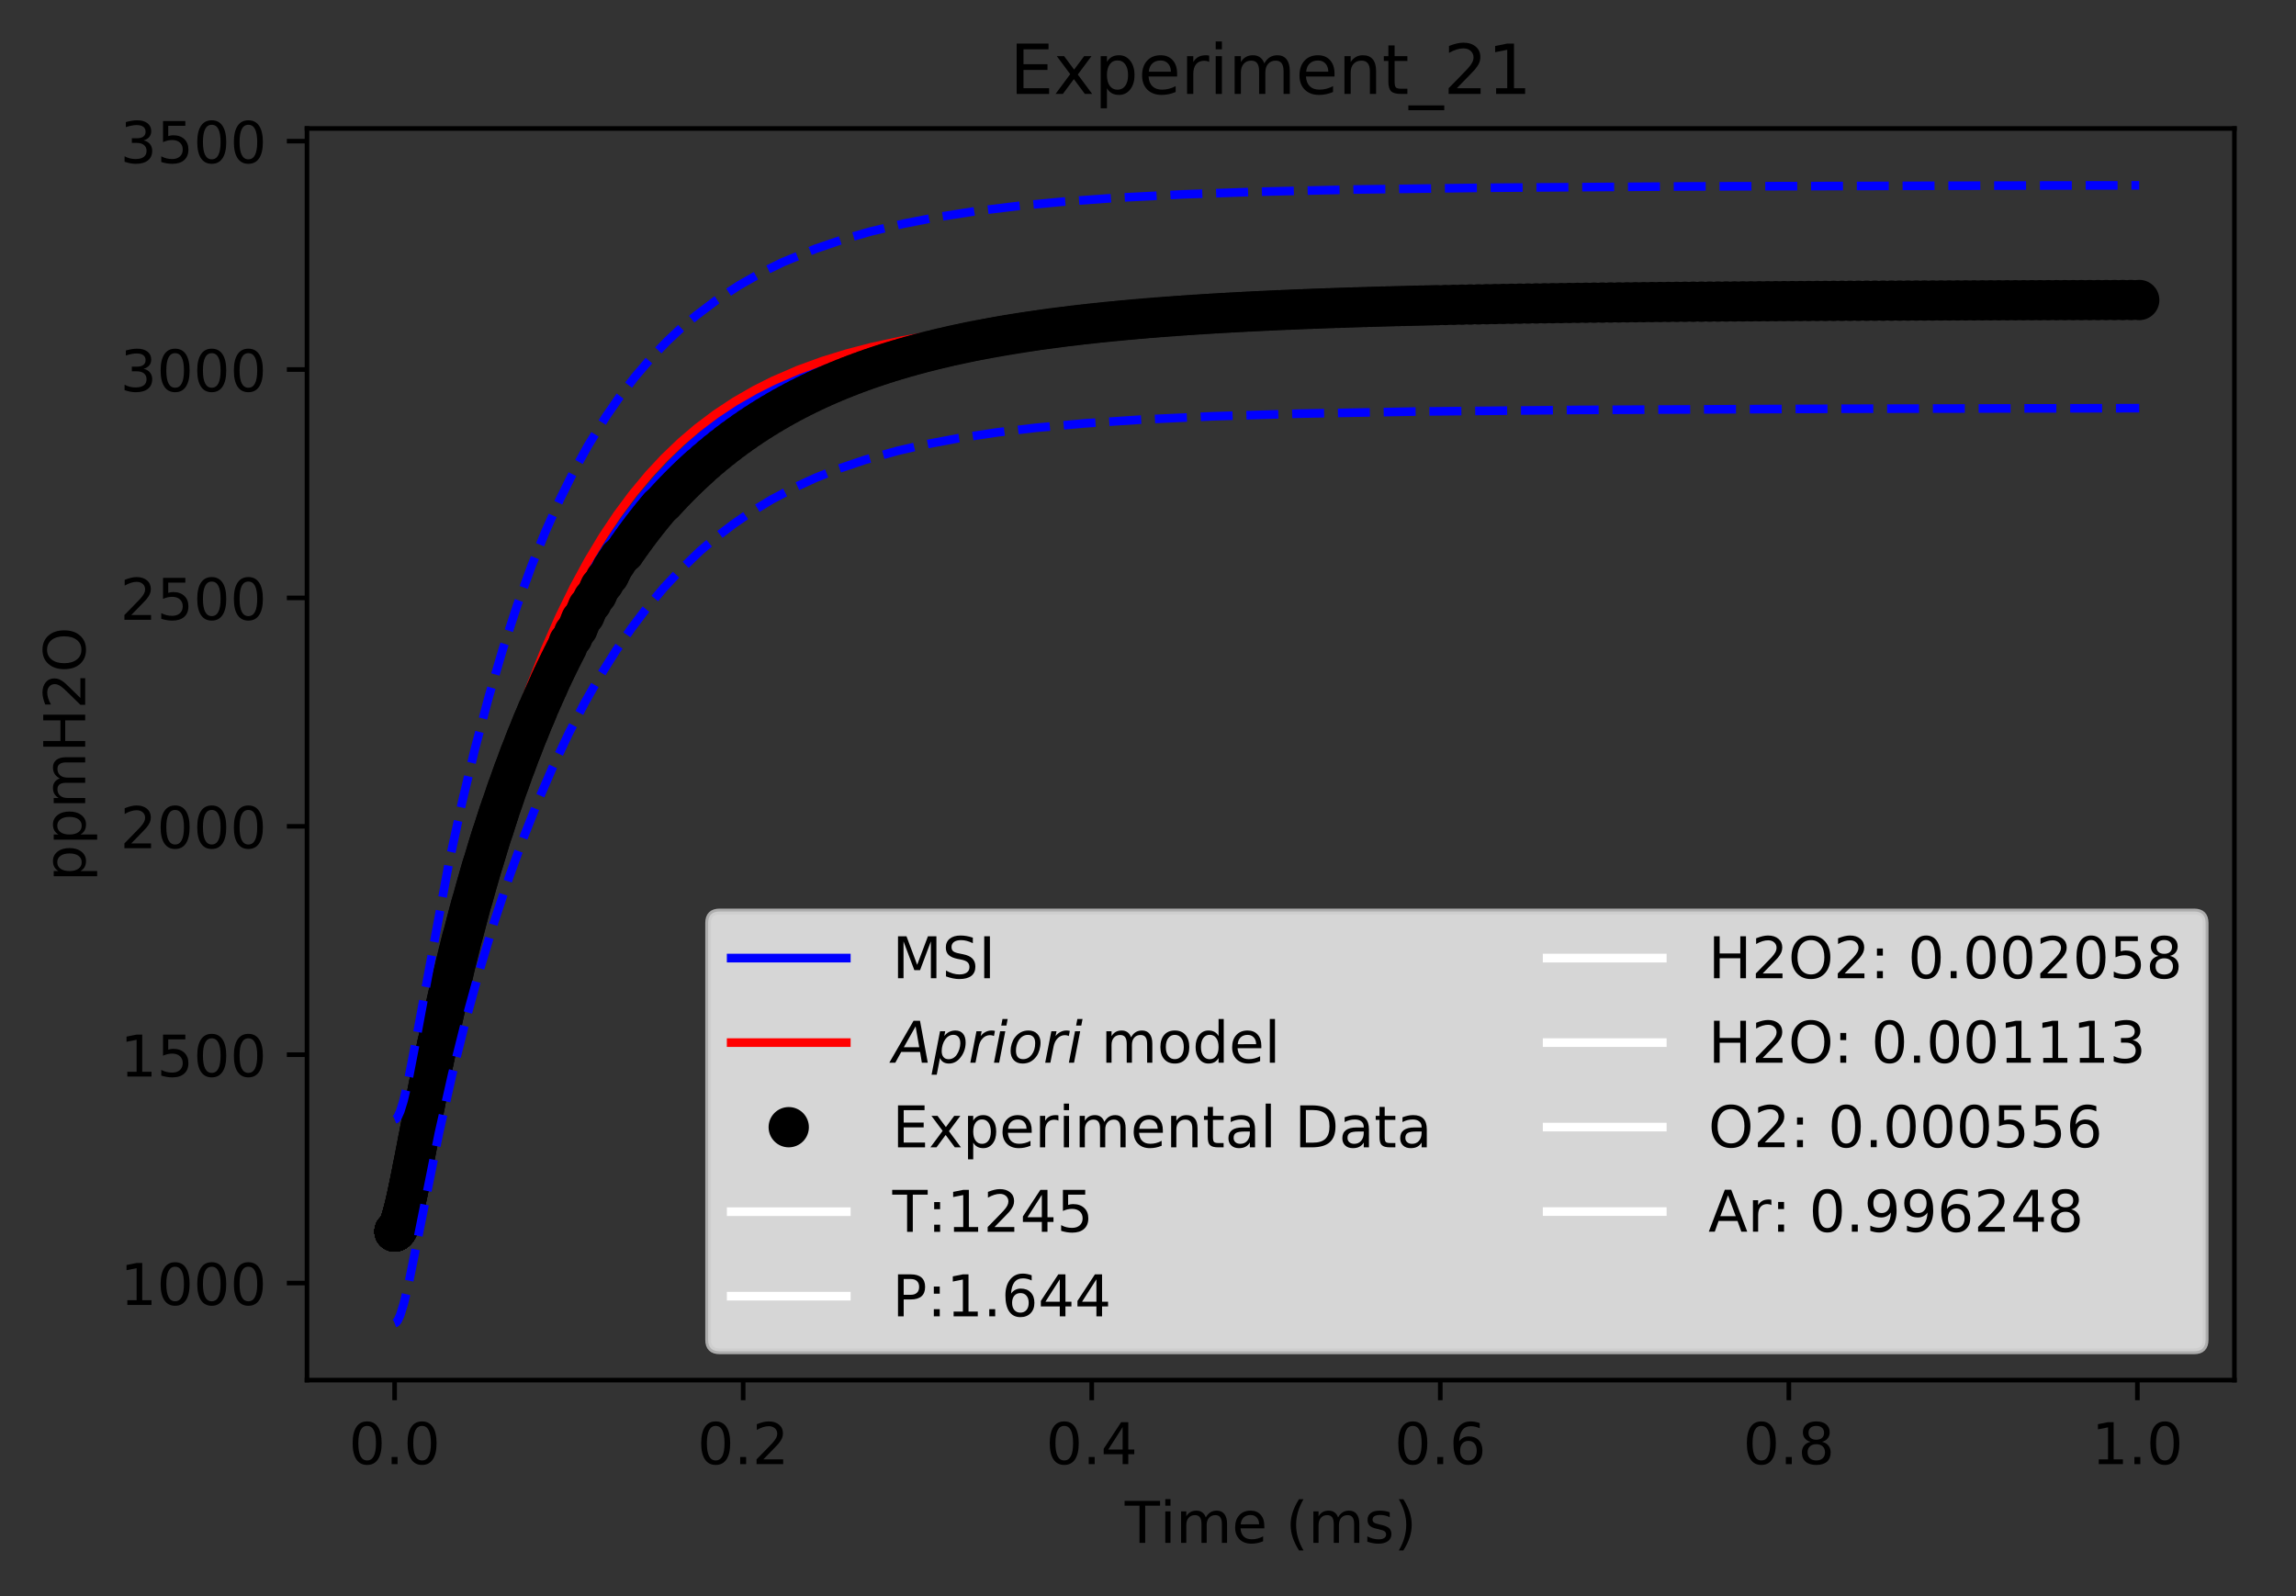 <?xml version="1.0" encoding="utf-8" standalone="no"?>
<!DOCTYPE svg PUBLIC "-//W3C//DTD SVG 1.1//EN"
  "http://www.w3.org/Graphics/SVG/1.1/DTD/svg11.dtd">
<!-- Created with matplotlib (https://matplotlib.org/) -->
<svg height="277.314pt" version="1.1" viewBox="0 0 398.828 277.314" width="398.828pt" xmlns="http://www.w3.org/2000/svg" xmlns:xlink="http://www.w3.org/1999/xlink">
 <rect x="0" y="0" width="398.828" height="277.314" fill="#333333" stroke="none"/>
 <defs>
  <style type="text/css">
*{stroke-linecap:butt;stroke-linejoin:round;}
  </style>
 </defs>
 <g id="figure_1">
  <g id="patch_1">
   <path d="M 0 277.314 
L 398.828 277.314 
L 398.828 0 
L 0 0 
z
" style="fill:none;"/>
  </g>
  <g id="axes_1">
   <g id="patch_2">
    <path d="M 53.328 239.758 
L 388.128 239.758 
L 388.128 22.318 
L 53.328 22.318 
z
" style="fill:none;"/>
   </g>
   <g id="matplotlib.axis_1">
    <g id="xtick_1">
     <g id="line2d_1">
      <defs>
       <path d="M 0 0 
L 0 3.5 
" id="mcd9acdc310" style="stroke:#000000;stroke-width:0.8;"/>
      </defs>
      <g>
       <use style="stroke:#000000;stroke-width:0.8;" x="68.546" xlink:href="#mcd9acdc310" y="239.758"/>
      </g>
     </g>
     <g id="text_1">
      <!-- 0.0 -->
      <defs>
       <path d="M 31.781 66.406 
Q 24.172 66.406 20.328 58.906 
Q 16.5 51.422 16.5 36.375 
Q 16.5 21.391 20.328 13.891 
Q 24.172 6.391 31.781 6.391 
Q 39.453 6.391 43.281 13.891 
Q 47.125 21.391 47.125 36.375 
Q 47.125 51.422 43.281 58.906 
Q 39.453 66.406 31.781 66.406 
z
M 31.781 74.219 
Q 44.047 74.219 50.516 64.516 
Q 56.984 54.828 56.984 36.375 
Q 56.984 17.969 50.516 8.266 
Q 44.047 -1.422 31.781 -1.422 
Q 19.531 -1.422 13.062 8.266 
Q 6.594 17.969 6.594 36.375 
Q 6.594 54.828 13.062 64.516 
Q 19.531 74.219 31.781 74.219 
z
" id="DejaVuSans-48"/>
       <path d="M 10.688 12.406 
L 21 12.406 
L 21 0 
L 10.688 0 
z
" id="DejaVuSans-46"/>
      </defs>
      <g transform="translate(60.595 254.357)scale(0.1 -0.1)">
       <use xlink:href="#DejaVuSans-48"/>
       <use x="63.623" xlink:href="#DejaVuSans-46"/>
       <use x="95.41" xlink:href="#DejaVuSans-48"/>
      </g>
     </g>
    </g>
    <g id="xtick_2">
     <g id="line2d_2">
      <g>
       <use style="stroke:#000000;stroke-width:0.8;" x="129.092" xlink:href="#mcd9acdc310" y="239.758"/>
      </g>
     </g>
     <g id="text_2">
      <!-- 0.2 -->
      <defs>
       <path d="M 19.188 8.297 
L 53.609 8.297 
L 53.609 0 
L 7.328 0 
L 7.328 8.297 
Q 12.938 14.109 22.625 23.891 
Q 32.328 33.688 34.812 36.531 
Q 39.547 41.844 41.422 45.531 
Q 43.312 49.219 43.312 52.781 
Q 43.312 58.594 39.234 62.25 
Q 35.156 65.922 28.609 65.922 
Q 23.969 65.922 18.812 64.312 
Q 13.672 62.703 7.812 59.422 
L 7.812 69.391 
Q 13.766 71.781 18.938 73 
Q 24.125 74.219 28.422 74.219 
Q 39.75 74.219 46.484 68.547 
Q 53.219 62.891 53.219 53.422 
Q 53.219 48.922 51.531 44.891 
Q 49.859 40.875 45.406 35.406 
Q 44.188 33.984 37.641 27.219 
Q 31.109 20.453 19.188 8.297 
z
" id="DejaVuSans-50"/>
      </defs>
      <g transform="translate(121.141 254.357)scale(0.1 -0.1)">
       <use xlink:href="#DejaVuSans-48"/>
       <use x="63.623" xlink:href="#DejaVuSans-46"/>
       <use x="95.41" xlink:href="#DejaVuSans-50"/>
      </g>
     </g>
    </g>
    <g id="xtick_3">
     <g id="line2d_3">
      <g>
       <use style="stroke:#000000;stroke-width:0.8;" x="189.639" xlink:href="#mcd9acdc310" y="239.758"/>
      </g>
     </g>
     <g id="text_3">
      <!-- 0.4 -->
      <defs>
       <path d="M 37.797 64.312 
L 12.891 25.391 
L 37.797 25.391 
z
M 35.203 72.906 
L 47.609 72.906 
L 47.609 25.391 
L 58.016 25.391 
L 58.016 17.188 
L 47.609 17.188 
L 47.609 0 
L 37.797 0 
L 37.797 17.188 
L 4.891 17.188 
L 4.891 26.703 
z
" id="DejaVuSans-52"/>
      </defs>
      <g transform="translate(181.687 254.357)scale(0.1 -0.1)">
       <use xlink:href="#DejaVuSans-48"/>
       <use x="63.623" xlink:href="#DejaVuSans-46"/>
       <use x="95.41" xlink:href="#DejaVuSans-52"/>
      </g>
     </g>
    </g>
    <g id="xtick_4">
     <g id="line2d_4">
      <g>
       <use style="stroke:#000000;stroke-width:0.8;" x="250.185" xlink:href="#mcd9acdc310" y="239.758"/>
      </g>
     </g>
     <g id="text_4">
      <!-- 0.6 -->
      <defs>
       <path d="M 33.016 40.375 
Q 26.375 40.375 22.484 35.828 
Q 18.609 31.297 18.609 23.391 
Q 18.609 15.531 22.484 10.953 
Q 26.375 6.391 33.016 6.391 
Q 39.656 6.391 43.531 10.953 
Q 47.406 15.531 47.406 23.391 
Q 47.406 31.297 43.531 35.828 
Q 39.656 40.375 33.016 40.375 
z
M 52.594 71.297 
L 52.594 62.312 
Q 48.875 64.062 45.094 64.984 
Q 41.312 65.922 37.594 65.922 
Q 27.828 65.922 22.672 59.328 
Q 17.531 52.734 16.797 39.406 
Q 19.672 43.656 24.016 45.922 
Q 28.375 48.188 33.594 48.188 
Q 44.578 48.188 50.953 41.516 
Q 57.328 34.859 57.328 23.391 
Q 57.328 12.156 50.688 5.359 
Q 44.047 -1.422 33.016 -1.422 
Q 20.359 -1.422 13.672 8.266 
Q 6.984 17.969 6.984 36.375 
Q 6.984 53.656 15.188 63.938 
Q 23.391 74.219 37.203 74.219 
Q 40.922 74.219 44.703 73.484 
Q 48.484 72.75 52.594 71.297 
z
" id="DejaVuSans-54"/>
      </defs>
      <g transform="translate(242.233 254.357)scale(0.1 -0.1)">
       <use xlink:href="#DejaVuSans-48"/>
       <use x="63.623" xlink:href="#DejaVuSans-46"/>
       <use x="95.41" xlink:href="#DejaVuSans-54"/>
      </g>
     </g>
    </g>
    <g id="xtick_5">
     <g id="line2d_5">
      <g>
       <use style="stroke:#000000;stroke-width:0.8;" x="310.731" xlink:href="#mcd9acdc310" y="239.758"/>
      </g>
     </g>
     <g id="text_5">
      <!-- 0.8 -->
      <defs>
       <path d="M 31.781 34.625 
Q 24.75 34.625 20.719 30.859 
Q 16.703 27.094 16.703 20.516 
Q 16.703 13.922 20.719 10.156 
Q 24.75 6.391 31.781 6.391 
Q 38.812 6.391 42.859 10.172 
Q 46.922 13.969 46.922 20.516 
Q 46.922 27.094 42.891 30.859 
Q 38.875 34.625 31.781 34.625 
z
M 21.922 38.812 
Q 15.578 40.375 12.031 44.719 
Q 8.5 49.078 8.5 55.328 
Q 8.5 64.062 14.719 69.141 
Q 20.953 74.219 31.781 74.219 
Q 42.672 74.219 48.875 69.141 
Q 55.078 64.062 55.078 55.328 
Q 55.078 49.078 51.531 44.719 
Q 48 40.375 41.703 38.812 
Q 48.828 37.156 52.797 32.312 
Q 56.781 27.484 56.781 20.516 
Q 56.781 9.906 50.312 4.234 
Q 43.844 -1.422 31.781 -1.422 
Q 19.734 -1.422 13.25 4.234 
Q 6.781 9.906 6.781 20.516 
Q 6.781 27.484 10.781 32.312 
Q 14.797 37.156 21.922 38.812 
z
M 18.312 54.391 
Q 18.312 48.734 21.844 45.562 
Q 25.391 42.391 31.781 42.391 
Q 38.141 42.391 41.719 45.562 
Q 45.312 48.734 45.312 54.391 
Q 45.312 60.062 41.719 63.234 
Q 38.141 66.406 31.781 66.406 
Q 25.391 66.406 21.844 63.234 
Q 18.312 60.062 18.312 54.391 
z
" id="DejaVuSans-56"/>
      </defs>
      <g transform="translate(302.779 254.357)scale(0.1 -0.1)">
       <use xlink:href="#DejaVuSans-48"/>
       <use x="63.623" xlink:href="#DejaVuSans-46"/>
       <use x="95.41" xlink:href="#DejaVuSans-56"/>
      </g>
     </g>
    </g>
    <g id="xtick_6">
     <g id="line2d_6">
      <g>
       <use style="stroke:#000000;stroke-width:0.8;" x="371.277" xlink:href="#mcd9acdc310" y="239.758"/>
      </g>
     </g>
     <g id="text_6">
      <!-- 1.0 -->
      <defs>
       <path d="M 12.406 8.297 
L 28.516 8.297 
L 28.516 63.922 
L 10.984 60.406 
L 10.984 69.391 
L 28.422 72.906 
L 38.281 72.906 
L 38.281 8.297 
L 54.391 8.297 
L 54.391 0 
L 12.406 0 
z
" id="DejaVuSans-49"/>
      </defs>
      <g transform="translate(363.326 254.357)scale(0.1 -0.1)">
       <use xlink:href="#DejaVuSans-49"/>
       <use x="63.623" xlink:href="#DejaVuSans-46"/>
       <use x="95.41" xlink:href="#DejaVuSans-48"/>
      </g>
     </g>
    </g>
    <g id="text_7">
     <!-- Time (ms) -->
     <defs>
      <path d="M -0.297 72.906 
L 61.375 72.906 
L 61.375 64.594 
L 35.5 64.594 
L 35.5 0 
L 25.594 0 
L 25.594 64.594 
L -0.297 64.594 
z
" id="DejaVuSans-84"/>
      <path d="M 9.422 54.688 
L 18.406 54.688 
L 18.406 0 
L 9.422 0 
z
M 9.422 75.984 
L 18.406 75.984 
L 18.406 64.594 
L 9.422 64.594 
z
" id="DejaVuSans-105"/>
      <path d="M 52 44.188 
Q 55.375 50.25 60.062 53.125 
Q 64.75 56 71.094 56 
Q 79.641 56 84.281 50.016 
Q 88.922 44.047 88.922 33.016 
L 88.922 0 
L 79.891 0 
L 79.891 32.719 
Q 79.891 40.578 77.094 44.375 
Q 74.312 48.188 68.609 48.188 
Q 61.625 48.188 57.562 43.547 
Q 53.516 38.922 53.516 30.906 
L 53.516 0 
L 44.484 0 
L 44.484 32.719 
Q 44.484 40.625 41.703 44.406 
Q 38.922 48.188 33.109 48.188 
Q 26.219 48.188 22.156 43.531 
Q 18.109 38.875 18.109 30.906 
L 18.109 0 
L 9.078 0 
L 9.078 54.688 
L 18.109 54.688 
L 18.109 46.188 
Q 21.188 51.219 25.484 53.609 
Q 29.781 56 35.688 56 
Q 41.656 56 45.828 52.969 
Q 50 49.953 52 44.188 
z
" id="DejaVuSans-109"/>
      <path d="M 56.203 29.594 
L 56.203 25.203 
L 14.891 25.203 
Q 15.484 15.922 20.484 11.062 
Q 25.484 6.203 34.422 6.203 
Q 39.594 6.203 44.453 7.469 
Q 49.312 8.734 54.109 11.281 
L 54.109 2.781 
Q 49.266 0.734 44.188 -0.344 
Q 39.109 -1.422 33.891 -1.422 
Q 20.797 -1.422 13.156 6.188 
Q 5.516 13.812 5.516 26.812 
Q 5.516 40.234 12.766 48.109 
Q 20.016 56 32.328 56 
Q 43.359 56 49.781 48.891 
Q 56.203 41.797 56.203 29.594 
z
M 47.219 32.234 
Q 47.125 39.594 43.094 43.984 
Q 39.062 48.391 32.422 48.391 
Q 24.906 48.391 20.391 44.141 
Q 15.875 39.891 15.188 32.172 
z
" id="DejaVuSans-101"/>
      <path id="DejaVuSans-32"/>
      <path d="M 31 75.875 
Q 24.469 64.656 21.281 53.656 
Q 18.109 42.672 18.109 31.391 
Q 18.109 20.125 21.312 9.062 
Q 24.516 -2 31 -13.188 
L 23.188 -13.188 
Q 15.875 -1.703 12.234 9.375 
Q 8.594 20.453 8.594 31.391 
Q 8.594 42.281 12.203 53.312 
Q 15.828 64.359 23.188 75.875 
z
" id="DejaVuSans-40"/>
      <path d="M 44.281 53.078 
L 44.281 44.578 
Q 40.484 46.531 36.375 47.5 
Q 32.281 48.484 27.875 48.484 
Q 21.188 48.484 17.844 46.438 
Q 14.5 44.391 14.5 40.281 
Q 14.5 37.156 16.891 35.375 
Q 19.281 33.594 26.516 31.984 
L 29.594 31.297 
Q 39.156 29.25 43.188 25.516 
Q 47.219 21.781 47.219 15.094 
Q 47.219 7.469 41.188 3.016 
Q 35.156 -1.422 24.609 -1.422 
Q 20.219 -1.422 15.453 -0.562 
Q 10.688 0.297 5.422 2 
L 5.422 11.281 
Q 10.406 8.688 15.234 7.391 
Q 20.062 6.109 24.812 6.109 
Q 31.156 6.109 34.562 8.281 
Q 37.984 10.453 37.984 14.406 
Q 37.984 18.062 35.516 20.016 
Q 33.062 21.969 24.703 23.781 
L 21.578 24.516 
Q 13.234 26.266 9.516 29.906 
Q 5.812 33.547 5.812 39.891 
Q 5.812 47.609 11.281 51.797 
Q 16.75 56 26.812 56 
Q 31.781 56 36.172 55.266 
Q 40.578 54.547 44.281 53.078 
z
" id="DejaVuSans-115"/>
      <path d="M 8.016 75.875 
L 15.828 75.875 
Q 23.141 64.359 26.781 53.312 
Q 30.422 42.281 30.422 31.391 
Q 30.422 20.453 26.781 9.375 
Q 23.141 -1.703 15.828 -13.188 
L 8.016 -13.188 
Q 14.5 -2 17.703 9.062 
Q 20.906 20.125 20.906 31.391 
Q 20.906 42.672 17.703 53.656 
Q 14.5 64.656 8.016 75.875 
z
" id="DejaVuSans-41"/>
     </defs>
     <g transform="translate(195.375 268.035)scale(0.1 -0.1)">
      <use xlink:href="#DejaVuSans-84"/>
      <use x="61.037" xlink:href="#DejaVuSans-105"/>
      <use x="88.82" xlink:href="#DejaVuSans-109"/>
      <use x="186.232" xlink:href="#DejaVuSans-101"/>
      <use x="247.756" xlink:href="#DejaVuSans-32"/>
      <use x="279.543" xlink:href="#DejaVuSans-40"/>
      <use x="318.557" xlink:href="#DejaVuSans-109"/>
      <use x="415.969" xlink:href="#DejaVuSans-115"/>
      <use x="468.068" xlink:href="#DejaVuSans-41"/>
     </g>
    </g>
   </g>
   <g id="matplotlib.axis_2">
    <g id="ytick_1">
     <g id="line2d_7">
      <defs>
       <path d="M 0 0 
L -3.5 0 
" id="m8099b295b9" style="stroke:#000000;stroke-width:0.8;"/>
      </defs>
      <g>
       <use style="stroke:#000000;stroke-width:0.8;" x="53.328" xlink:href="#m8099b295b9" y="222.905"/>
      </g>
     </g>
     <g id="text_8">
      <!-- 1000 -->
      <g transform="translate(20.878 226.704)scale(0.1 -0.1)">
       <use xlink:href="#DejaVuSans-49"/>
       <use x="63.623" xlink:href="#DejaVuSans-48"/>
       <use x="127.246" xlink:href="#DejaVuSans-48"/>
       <use x="190.869" xlink:href="#DejaVuSans-48"/>
      </g>
     </g>
    </g>
    <g id="ytick_2">
     <g id="line2d_8">
      <g>
       <use style="stroke:#000000;stroke-width:0.8;" x="53.328" xlink:href="#m8099b295b9" y="183.228"/>
      </g>
     </g>
     <g id="text_9">
      <!-- 1500 -->
      <defs>
       <path d="M 10.797 72.906 
L 49.516 72.906 
L 49.516 64.594 
L 19.828 64.594 
L 19.828 46.734 
Q 21.969 47.469 24.109 47.828 
Q 26.266 48.188 28.422 48.188 
Q 40.625 48.188 47.75 41.5 
Q 54.891 34.812 54.891 23.391 
Q 54.891 11.625 47.562 5.094 
Q 40.234 -1.422 26.906 -1.422 
Q 22.312 -1.422 17.547 -0.641 
Q 12.797 0.141 7.719 1.703 
L 7.719 11.625 
Q 12.109 9.234 16.797 8.062 
Q 21.484 6.891 26.703 6.891 
Q 35.156 6.891 40.078 11.328 
Q 45.016 15.766 45.016 23.391 
Q 45.016 31 40.078 35.438 
Q 35.156 39.891 26.703 39.891 
Q 22.75 39.891 18.812 39.016 
Q 14.891 38.141 10.797 36.281 
z
" id="DejaVuSans-53"/>
      </defs>
      <g transform="translate(20.878 187.027)scale(0.1 -0.1)">
       <use xlink:href="#DejaVuSans-49"/>
       <use x="63.623" xlink:href="#DejaVuSans-53"/>
       <use x="127.246" xlink:href="#DejaVuSans-48"/>
       <use x="190.869" xlink:href="#DejaVuSans-48"/>
      </g>
     </g>
    </g>
    <g id="ytick_3">
     <g id="line2d_9">
      <g>
       <use style="stroke:#000000;stroke-width:0.8;" x="53.328" xlink:href="#m8099b295b9" y="143.551"/>
      </g>
     </g>
     <g id="text_10">
      <!-- 2000 -->
      <g transform="translate(20.878 147.35)scale(0.1 -0.1)">
       <use xlink:href="#DejaVuSans-50"/>
       <use x="63.623" xlink:href="#DejaVuSans-48"/>
       <use x="127.246" xlink:href="#DejaVuSans-48"/>
       <use x="190.869" xlink:href="#DejaVuSans-48"/>
      </g>
     </g>
    </g>
    <g id="ytick_4">
     <g id="line2d_10">
      <g>
       <use style="stroke:#000000;stroke-width:0.8;" x="53.328" xlink:href="#m8099b295b9" y="103.874"/>
      </g>
     </g>
     <g id="text_11">
      <!-- 2500 -->
      <g transform="translate(20.878 107.673)scale(0.1 -0.1)">
       <use xlink:href="#DejaVuSans-50"/>
       <use x="63.623" xlink:href="#DejaVuSans-53"/>
       <use x="127.246" xlink:href="#DejaVuSans-48"/>
       <use x="190.869" xlink:href="#DejaVuSans-48"/>
      </g>
     </g>
    </g>
    <g id="ytick_5">
     <g id="line2d_11">
      <g>
       <use style="stroke:#000000;stroke-width:0.8;" x="53.328" xlink:href="#m8099b295b9" y="64.196"/>
      </g>
     </g>
     <g id="text_12">
      <!-- 3000 -->
      <defs>
       <path d="M 40.578 39.312 
Q 47.656 37.797 51.625 33 
Q 55.609 28.219 55.609 21.188 
Q 55.609 10.406 48.188 4.484 
Q 40.766 -1.422 27.094 -1.422 
Q 22.516 -1.422 17.656 -0.516 
Q 12.797 0.391 7.625 2.203 
L 7.625 11.719 
Q 11.719 9.328 16.594 8.109 
Q 21.484 6.891 26.812 6.891 
Q 36.078 6.891 40.938 10.547 
Q 45.797 14.203 45.797 21.188 
Q 45.797 27.641 41.281 31.266 
Q 36.766 34.906 28.719 34.906 
L 20.219 34.906 
L 20.219 43.016 
L 29.109 43.016 
Q 36.375 43.016 40.234 45.922 
Q 44.094 48.828 44.094 54.297 
Q 44.094 59.906 40.109 62.906 
Q 36.141 65.922 28.719 65.922 
Q 24.656 65.922 20.016 65.031 
Q 15.375 64.156 9.812 62.312 
L 9.812 71.094 
Q 15.438 72.656 20.344 73.438 
Q 25.25 74.219 29.594 74.219 
Q 40.828 74.219 47.359 69.109 
Q 53.906 64.016 53.906 55.328 
Q 53.906 49.266 50.438 45.094 
Q 46.969 40.922 40.578 39.312 
z
" id="DejaVuSans-51"/>
      </defs>
      <g transform="translate(20.878 67.996)scale(0.1 -0.1)">
       <use xlink:href="#DejaVuSans-51"/>
       <use x="63.623" xlink:href="#DejaVuSans-48"/>
       <use x="127.246" xlink:href="#DejaVuSans-48"/>
       <use x="190.869" xlink:href="#DejaVuSans-48"/>
      </g>
     </g>
    </g>
    <g id="ytick_6">
     <g id="line2d_12">
      <g>
       <use style="stroke:#000000;stroke-width:0.8;" x="53.328" xlink:href="#m8099b295b9" y="24.519"/>
      </g>
     </g>
     <g id="text_13">
      <!-- 3500 -->
      <g transform="translate(20.878 28.318)scale(0.1 -0.1)">
       <use xlink:href="#DejaVuSans-51"/>
       <use x="63.623" xlink:href="#DejaVuSans-53"/>
       <use x="127.246" xlink:href="#DejaVuSans-48"/>
       <use x="190.869" xlink:href="#DejaVuSans-48"/>
      </g>
     </g>
    </g>
    <g id="text_14">
     <!-- ppmH2O -->
     <defs>
      <path d="M 18.109 8.203 
L 18.109 -20.797 
L 9.078 -20.797 
L 9.078 54.688 
L 18.109 54.688 
L 18.109 46.391 
Q 20.953 51.266 25.266 53.625 
Q 29.594 56 35.594 56 
Q 45.562 56 51.781 48.094 
Q 58.016 40.188 58.016 27.297 
Q 58.016 14.406 51.781 6.484 
Q 45.562 -1.422 35.594 -1.422 
Q 29.594 -1.422 25.266 0.953 
Q 20.953 3.328 18.109 8.203 
z
M 48.688 27.297 
Q 48.688 37.203 44.609 42.844 
Q 40.531 48.484 33.406 48.484 
Q 26.266 48.484 22.188 42.844 
Q 18.109 37.203 18.109 27.297 
Q 18.109 17.391 22.188 11.75 
Q 26.266 6.109 33.406 6.109 
Q 40.531 6.109 44.609 11.75 
Q 48.688 17.391 48.688 27.297 
z
" id="DejaVuSans-112"/>
      <path d="M 9.812 72.906 
L 19.672 72.906 
L 19.672 43.016 
L 55.516 43.016 
L 55.516 72.906 
L 65.375 72.906 
L 65.375 0 
L 55.516 0 
L 55.516 34.719 
L 19.672 34.719 
L 19.672 0 
L 9.812 0 
z
" id="DejaVuSans-72"/>
      <path d="M 39.406 66.219 
Q 28.656 66.219 22.328 58.203 
Q 16.016 50.203 16.016 36.375 
Q 16.016 22.609 22.328 14.594 
Q 28.656 6.594 39.406 6.594 
Q 50.141 6.594 56.422 14.594 
Q 62.703 22.609 62.703 36.375 
Q 62.703 50.203 56.422 58.203 
Q 50.141 66.219 39.406 66.219 
z
M 39.406 74.219 
Q 54.734 74.219 63.906 63.938 
Q 73.094 53.656 73.094 36.375 
Q 73.094 19.141 63.906 8.859 
Q 54.734 -1.422 39.406 -1.422 
Q 24.031 -1.422 14.812 8.828 
Q 5.609 19.094 5.609 36.375 
Q 5.609 53.656 14.812 63.938 
Q 24.031 74.219 39.406 74.219 
z
" id="DejaVuSans-79"/>
     </defs>
     <g transform="translate(14.798 153.134)rotate(-90)scale(0.1 -0.1)">
      <use xlink:href="#DejaVuSans-112"/>
      <use x="63.477" xlink:href="#DejaVuSans-112"/>
      <use x="126.953" xlink:href="#DejaVuSans-109"/>
      <use x="224.365" xlink:href="#DejaVuSans-72"/>
      <use x="299.561" xlink:href="#DejaVuSans-50"/>
      <use x="363.184" xlink:href="#DejaVuSans-79"/>
     </g>
    </g>
   </g>
   <g id="line2d_13">
    <path clip-path="url(#pf2b8b12bdf)" d="M 68.546 213.936 
L 68.775 213.846 
L 69.098 213.438 
L 69.522 212.49 
L 70.104 210.591 
L 70.951 206.973 
L 72.31 200.038 
L 76.736 176.82 
L 78.976 166.47 
L 81.346 156.587 
L 83.716 147.654 
L 86.102 139.492 
L 88.587 131.769 
L 91.218 124.359 
L 93.719 117.97 
L 96.221 112.157 
L 98.722 106.867 
L 101.224 102.053 
L 103.936 97.32 
L 106.447 93.35 
L 108.958 89.737 
L 111.468 86.451 
L 114.429 82.956 
L 117.282 79.937 
L 120.217 77.154 
L 123.05 74.744 
L 126.453 72.17 
L 129.839 69.915 
L 133.504 67.776 
L 137.073 65.958 
L 140.675 64.352 
L 144.276 62.947 
L 149.078 61.342 
L 153.88 59.997 
L 158.682 58.867 
L 164.685 57.703 
L 170.687 56.764 
L 177.89 55.869 
L 186.34 55.067 
L 195.879 54.397 
L 207.547 53.816 
L 221.809 53.342 
L 241.256 52.944 
L 268.483 52.642 
L 309.971 52.429 
L 371.652 52.305 
L 371.652 52.305 
" style="fill:none;stroke:#0000ff;stroke-linecap:square;stroke-width:1.5;"/>
   </g>
   <g id="line2d_14">
    <path clip-path="url(#pf2b8b12bdf)" d="M 68.546 213.936 
L 68.841 213.833 
L 69.191 213.461 
L 69.659 212.593 
L 70.27 210.918 
L 71.064 208.004 
L 72.103 203.285 
L 73.697 194.92 
L 78.303 170.243 
L 80.52 159.737 
L 82.74 150.253 
L 85.029 141.448 
L 87.319 133.517 
L 89.534 126.577 
L 92.065 119.423 
L 94.596 113.002 
L 97.183 107.11 
L 99.697 101.966 
L 102.211 97.333 
L 104.724 93.158 
L 107.238 89.394 
L 109.886 85.83 
L 112.673 82.475 
L 115.351 79.594 
L 118.266 76.797 
L 121.139 74.349 
L 124.338 71.938 
L 127.649 69.753 
L 131.114 67.759 
L 134.326 66.145 
L 138.608 64.291 
L 142.89 62.728 
L 147.171 61.409 
L 151.453 60.294 
L 156.806 59.137 
L 162.158 58.194 
L 168.581 57.286 
L 176.074 56.466 
L 184.638 55.76 
L 195.342 55.123 
L 208.188 54.596 
L 225.315 54.138 
L 248.866 53.758 
L 283.121 53.452 
L 338.283 53.208 
L 372.91 53.122 
L 372.91 53.122 
" style="fill:none;stroke:#ff0000;stroke-linecap:square;stroke-width:1.5;"/>
   </g>
   <g id="line2d_15">
    <defs>
     <path d="M 0 3 
C 0.796 3 1.559 2.684 2.121 2.121 
C 2.684 1.559 3 0.796 3 0 
C 3 -0.796 2.684 -1.559 2.121 -2.121 
C 1.559 -2.684 0.796 -3 0 -3 
C -0.796 -3 -1.559 -2.684 -2.121 -2.121 
C -2.684 -1.559 -3 -0.796 -3 0 
C -3 0.796 -2.684 1.559 -2.121 2.121 
C -1.559 2.684 -0.796 3 0 3 
z
" id="mb939f18738" style="stroke:#000000;"/>
    </defs>
    <g clip-path="url(#pf2b8b12bdf)">
     <use style="stroke:#000000;" x="68.546" xlink:href="#mb939f18738" y="213.936"/>
     <use style="stroke:#000000;" x="68.546" xlink:href="#mb939f18738" y="213.936"/>
     <use style="stroke:#000000;" x="68.546" xlink:href="#mb939f18738" y="213.936"/>
     <use style="stroke:#000000;" x="68.546" xlink:href="#mb939f18738" y="213.936"/>
     <use style="stroke:#000000;" x="68.546" xlink:href="#mb939f18738" y="213.936"/>
     <use style="stroke:#000000;" x="68.546" xlink:href="#mb939f18738" y="213.936"/>
     <use style="stroke:#000000;" x="68.546" xlink:href="#mb939f18738" y="213.936"/>
     <use style="stroke:#000000;" x="68.546" xlink:href="#mb939f18738" y="213.936"/>
     <use style="stroke:#000000;" x="68.547" xlink:href="#mb939f18738" y="213.936"/>
     <use style="stroke:#000000;" x="68.547" xlink:href="#mb939f18738" y="213.936"/>
     <use style="stroke:#000000;" x="68.547" xlink:href="#mb939f18738" y="213.936"/>
     <use style="stroke:#000000;" x="68.548" xlink:href="#mb939f18738" y="213.936"/>
     <use style="stroke:#000000;" x="68.548" xlink:href="#mb939f18738" y="213.936"/>
     <use style="stroke:#000000;" x="68.549" xlink:href="#mb939f18738" y="213.936"/>
     <use style="stroke:#000000;" x="68.55" xlink:href="#mb939f18738" y="213.936"/>
     <use style="stroke:#000000;" x="68.551" xlink:href="#mb939f18738" y="213.936"/>
     <use style="stroke:#000000;" x="68.551" xlink:href="#mb939f18738" y="213.936"/>
     <use style="stroke:#000000;" x="68.552" xlink:href="#mb939f18738" y="213.936"/>
     <use style="stroke:#000000;" x="68.554" xlink:href="#mb939f18738" y="213.936"/>
     <use style="stroke:#000000;" x="68.555" xlink:href="#mb939f18738" y="213.936"/>
     <use style="stroke:#000000;" x="68.557" xlink:href="#mb939f18738" y="213.936"/>
     <use style="stroke:#000000;" x="68.559" xlink:href="#mb939f18738" y="213.936"/>
     <use style="stroke:#000000;" x="68.56" xlink:href="#mb939f18738" y="213.936"/>
     <use style="stroke:#000000;" x="68.565" xlink:href="#mb939f18738" y="213.935"/>
     <use style="stroke:#000000;" x="68.571" xlink:href="#mb939f18738" y="213.935"/>
     <use style="stroke:#000000;" x="68.577" xlink:href="#mb939f18738" y="213.934"/>
     <use style="stroke:#000000;" x="68.584" xlink:href="#mb939f18738" y="213.933"/>
     <use style="stroke:#000000;" x="68.591" xlink:href="#mb939f18738" y="213.932"/>
     <use style="stroke:#000000;" x="68.597" xlink:href="#mb939f18738" y="213.931"/>
     <use style="stroke:#000000;" x="68.604" xlink:href="#mb939f18738" y="213.929"/>
     <use style="stroke:#000000;" x="68.61" xlink:href="#mb939f18738" y="213.928"/>
     <use style="stroke:#000000;" x="68.617" xlink:href="#mb939f18738" y="213.925"/>
     <use style="stroke:#000000;" x="68.624" xlink:href="#mb939f18738" y="213.924"/>
     <use style="stroke:#000000;" x="68.63" xlink:href="#mb939f18738" y="213.922"/>
     <use style="stroke:#000000;" x="68.644" xlink:href="#mb939f18738" y="213.917"/>
     <use style="stroke:#000000;" x="68.657" xlink:href="#mb939f18738" y="213.911"/>
     <use style="stroke:#000000;" x="68.67" xlink:href="#mb939f18738" y="213.906"/>
     <use style="stroke:#000000;" x="68.683" xlink:href="#mb939f18738" y="213.899"/>
     <use style="stroke:#000000;" x="68.696" xlink:href="#mb939f18738" y="213.891"/>
     <use style="stroke:#000000;" x="68.709" xlink:href="#mb939f18738" y="213.883"/>
     <use style="stroke:#000000;" x="68.722" xlink:href="#mb939f18738" y="213.874"/>
     <use style="stroke:#000000;" x="68.735" xlink:href="#mb939f18738" y="213.865"/>
     <use style="stroke:#000000;" x="68.758" xlink:href="#mb939f18738" y="213.847"/>
     <use style="stroke:#000000;" x="68.78" xlink:href="#mb939f18738" y="213.828"/>
     <use style="stroke:#000000;" x="68.803" xlink:href="#mb939f18738" y="213.806"/>
     <use style="stroke:#000000;" x="68.826" xlink:href="#mb939f18738" y="213.783"/>
     <use style="stroke:#000000;" x="68.848" xlink:href="#mb939f18738" y="213.758"/>
     <use style="stroke:#000000;" x="68.87" xlink:href="#mb939f18738" y="213.732"/>
     <use style="stroke:#000000;" x="68.894" xlink:href="#mb939f18738" y="213.703"/>
     <use style="stroke:#000000;" x="68.916" xlink:href="#mb939f18738" y="213.673"/>
     <use style="stroke:#000000;" x="68.952" xlink:href="#mb939f18738" y="213.622"/>
     <use style="stroke:#000000;" x="68.988" xlink:href="#mb939f18738" y="213.568"/>
     <use style="stroke:#000000;" x="69.022" xlink:href="#mb939f18738" y="213.509"/>
     <use style="stroke:#000000;" x="69.058" xlink:href="#mb939f18738" y="213.446"/>
     <use style="stroke:#000000;" x="69.094" xlink:href="#mb939f18738" y="213.38"/>
     <use style="stroke:#000000;" x="69.131" xlink:href="#mb939f18738" y="213.311"/>
     <use style="stroke:#000000;" x="69.167" xlink:href="#mb939f18738" y="213.237"/>
     <use style="stroke:#000000;" x="69.2" xlink:href="#mb939f18738" y="213.161"/>
     <use style="stroke:#000000;" x="69.237" xlink:href="#mb939f18738" y="213.08"/>
     <use style="stroke:#000000;" x="69.273" xlink:href="#mb939f18738" y="212.997"/>
     <use style="stroke:#000000;" x="69.309" xlink:href="#mb939f18738" y="212.911"/>
     <use style="stroke:#000000;" x="69.342" xlink:href="#mb939f18738" y="212.82"/>
     <use style="stroke:#000000;" x="69.379" xlink:href="#mb939f18738" y="212.727"/>
     <use style="stroke:#000000;" x="69.415" xlink:href="#mb939f18738" y="212.632"/>
     <use style="stroke:#000000;" x="69.451" xlink:href="#mb939f18738" y="212.533"/>
     <use style="stroke:#000000;" x="69.485" xlink:href="#mb939f18738" y="212.432"/>
     <use style="stroke:#000000;" x="69.521" xlink:href="#mb939f18738" y="212.327"/>
     <use style="stroke:#000000;" x="69.557" xlink:href="#mb939f18738" y="212.221"/>
     <use style="stroke:#000000;" x="69.594" xlink:href="#mb939f18738" y="212.111"/>
     <use style="stroke:#000000;" x="69.627" xlink:href="#mb939f18738" y="211.999"/>
     <use style="stroke:#000000;" x="69.663" xlink:href="#mb939f18738" y="211.885"/>
     <use style="stroke:#000000;" x="69.7" xlink:href="#mb939f18738" y="211.768"/>
     <use style="stroke:#000000;" x="69.736" xlink:href="#mb939f18738" y="211.648"/>
     <use style="stroke:#000000;" x="69.772" xlink:href="#mb939f18738" y="211.527"/>
     <use style="stroke:#000000;" x="69.806" xlink:href="#mb939f18738" y="211.403"/>
     <use style="stroke:#000000;" x="69.842" xlink:href="#mb939f18738" y="211.277"/>
     <use style="stroke:#000000;" x="69.878" xlink:href="#mb939f18738" y="211.149"/>
     <use style="stroke:#000000;" x="69.915" xlink:href="#mb939f18738" y="211.019"/>
     <use style="stroke:#000000;" x="69.948" xlink:href="#mb939f18738" y="210.887"/>
     <use style="stroke:#000000;" x="69.984" xlink:href="#mb939f18738" y="210.753"/>
     <use style="stroke:#000000;" x="70.021" xlink:href="#mb939f18738" y="210.616"/>
     <use style="stroke:#000000;" x="70.057" xlink:href="#mb939f18738" y="210.479"/>
     <use style="stroke:#000000;" x="70.09" xlink:href="#mb939f18738" y="210.339"/>
     <use style="stroke:#000000;" x="70.145" xlink:href="#mb939f18738" y="210.126"/>
     <use style="stroke:#000000;" x="70.199" xlink:href="#mb939f18738" y="209.909"/>
     <use style="stroke:#000000;" x="70.254" xlink:href="#mb939f18738" y="209.688"/>
     <use style="stroke:#000000;" x="70.305" xlink:href="#mb939f18738" y="209.463"/>
     <use style="stroke:#000000;" x="70.36" xlink:href="#mb939f18738" y="209.236"/>
     <use style="stroke:#000000;" x="70.414" xlink:href="#mb939f18738" y="209.006"/>
     <use style="stroke:#000000;" x="70.466" xlink:href="#mb939f18738" y="208.771"/>
     <use style="stroke:#000000;" x="70.52" xlink:href="#mb939f18738" y="208.535"/>
     <use style="stroke:#000000;" x="70.575" xlink:href="#mb939f18738" y="208.295"/>
     <use style="stroke:#000000;" x="70.629" xlink:href="#mb939f18738" y="208.053"/>
     <use style="stroke:#000000;" x="70.681" xlink:href="#mb939f18738" y="207.809"/>
     <use style="stroke:#000000;" x="70.735" xlink:href="#mb939f18738" y="207.561"/>
     <use style="stroke:#000000;" x="70.79" xlink:href="#mb939f18738" y="207.312"/>
     <use style="stroke:#000000;" x="70.841" xlink:href="#mb939f18738" y="207.061"/>
     <use style="stroke:#000000;" x="70.895" xlink:href="#mb939f18738" y="206.807"/>
     <use style="stroke:#000000;" x="70.95" xlink:href="#mb939f18738" y="206.552"/>
     <use style="stroke:#000000;" x="71.004" xlink:href="#mb939f18738" y="206.295"/>
     <use style="stroke:#000000;" x="71.056" xlink:href="#mb939f18738" y="206.036"/>
     <use style="stroke:#000000;" x="71.11" xlink:href="#mb939f18738" y="205.775"/>
     <use style="stroke:#000000;" x="71.165" xlink:href="#mb939f18738" y="205.513"/>
     <use style="stroke:#000000;" x="71.216" xlink:href="#mb939f18738" y="205.249"/>
     <use style="stroke:#000000;" x="71.271" xlink:href="#mb939f18738" y="204.984"/>
     <use style="stroke:#000000;" x="71.325" xlink:href="#mb939f18738" y="204.717"/>
     <use style="stroke:#000000;" x="71.38" xlink:href="#mb939f18738" y="204.45"/>
     <use style="stroke:#000000;" x="71.431" xlink:href="#mb939f18738" y="204.181"/>
     <use style="stroke:#000000;" x="71.486" xlink:href="#mb939f18738" y="203.911"/>
     <use style="stroke:#000000;" x="71.54" xlink:href="#mb939f18738" y="203.64"/>
     <use style="stroke:#000000;" x="71.604" xlink:href="#mb939f18738" y="203.368"/>
     <use style="stroke:#000000;" x="71.634" xlink:href="#mb939f18738" y="203.096"/>
     <use style="stroke:#000000;" x="71.695" xlink:href="#mb939f18738" y="202.822"/>
     <use style="stroke:#000000;" x="71.755" xlink:href="#mb939f18738" y="202.548"/>
     <use style="stroke:#000000;" x="71.816" xlink:href="#mb939f18738" y="202.273"/>
     <use style="stroke:#000000;" x="71.876" xlink:href="#mb939f18738" y="201.997"/>
     <use style="stroke:#000000;" x="71.907" xlink:href="#mb939f18738" y="201.721"/>
     <use style="stroke:#000000;" x="71.967" xlink:href="#mb939f18738" y="201.445"/>
     <use style="stroke:#000000;" x="72.058" xlink:href="#mb939f18738" y="201.025"/>
     <use style="stroke:#000000;" x="72.119" xlink:href="#mb939f18738" y="200.604"/>
     <use style="stroke:#000000;" x="72.209" xlink:href="#mb939f18738" y="200.184"/>
     <use style="stroke:#000000;" x="72.3" xlink:href="#mb939f18738" y="199.762"/>
     <use style="stroke:#000000;" x="72.361" xlink:href="#mb939f18738" y="199.339"/>
     <use style="stroke:#000000;" x="72.452" xlink:href="#mb939f18738" y="198.917"/>
     <use style="stroke:#000000;" x="72.542" xlink:href="#mb939f18738" y="198.494"/>
     <use style="stroke:#000000;" x="72.603" xlink:href="#mb939f18738" y="198.071"/>
     <use style="stroke:#000000;" x="72.694" xlink:href="#mb939f18738" y="197.649"/>
     <use style="stroke:#000000;" x="72.785" xlink:href="#mb939f18738" y="197.226"/>
     <use style="stroke:#000000;" x="72.875" xlink:href="#mb939f18738" y="196.804"/>
     <use style="stroke:#000000;" x="72.936" xlink:href="#mb939f18738" y="196.382"/>
     <use style="stroke:#000000;" x="73.027" xlink:href="#mb939f18738" y="195.96"/>
     <use style="stroke:#000000;" x="73.118" xlink:href="#mb939f18738" y="195.538"/>
     <use style="stroke:#000000;" x="73.178" xlink:href="#mb939f18738" y="195.118"/>
     <use style="stroke:#000000;" x="73.269" xlink:href="#mb939f18738" y="194.698"/>
     <use style="stroke:#000000;" x="73.36" xlink:href="#mb939f18738" y="194.278"/>
     <use style="stroke:#000000;" x="73.42" xlink:href="#mb939f18738" y="193.86"/>
     <use style="stroke:#000000;" x="73.511" xlink:href="#mb939f18738" y="193.442"/>
     <use style="stroke:#000000;" x="73.602" xlink:href="#mb939f18738" y="193.025"/>
     <use style="stroke:#000000;" x="73.662" xlink:href="#mb939f18738" y="192.609"/>
     <use style="stroke:#000000;" x="73.753" xlink:href="#mb939f18738" y="192.193"/>
     <use style="stroke:#000000;" x="73.844" xlink:href="#mb939f18738" y="191.779"/>
     <use style="stroke:#000000;" x="73.905" xlink:href="#mb939f18738" y="191.366"/>
     <use style="stroke:#000000;" x="73.995" xlink:href="#mb939f18738" y="190.954"/>
     <use style="stroke:#000000;" x="74.086" xlink:href="#mb939f18738" y="190.543"/>
     <use style="stroke:#000000;" x="74.147" xlink:href="#mb939f18738" y="190.133"/>
     <use style="stroke:#000000;" x="74.238" xlink:href="#mb939f18738" y="189.725"/>
     <use style="stroke:#000000;" x="74.328" xlink:href="#mb939f18738" y="189.317"/>
     <use style="stroke:#000000;" x="74.389" xlink:href="#mb939f18738" y="188.911"/>
     <use style="stroke:#000000;" x="74.48" xlink:href="#mb939f18738" y="188.506"/>
     <use style="stroke:#000000;" x="74.571" xlink:href="#mb939f18738" y="188.102"/>
     <use style="stroke:#000000;" x="74.631" xlink:href="#mb939f18738" y="187.7"/>
     <use style="stroke:#000000;" x="74.722" xlink:href="#mb939f18738" y="187.298"/>
     <use style="stroke:#000000;" x="74.813" xlink:href="#mb939f18738" y="186.898"/>
     <use style="stroke:#000000;" x="74.904" xlink:href="#mb939f18738" y="186.499"/>
     <use style="stroke:#000000;" x="74.964" xlink:href="#mb939f18738" y="186.102"/>
     <use style="stroke:#000000;" x="75.055" xlink:href="#mb939f18738" y="185.705"/>
     <use style="stroke:#000000;" x="75.146" xlink:href="#mb939f18738" y="185.311"/>
     <use style="stroke:#000000;" x="75.206" xlink:href="#mb939f18738" y="184.917"/>
     <use style="stroke:#000000;" x="75.297" xlink:href="#mb939f18738" y="184.525"/>
     <use style="stroke:#000000;" x="75.388" xlink:href="#mb939f18738" y="184.135"/>
     <use style="stroke:#000000;" x="75.449" xlink:href="#mb939f18738" y="183.745"/>
     <use style="stroke:#000000;" x="75.539" xlink:href="#mb939f18738" y="183.358"/>
     <use style="stroke:#000000;" x="75.63" xlink:href="#mb939f18738" y="182.971"/>
     <use style="stroke:#000000;" x="75.691" xlink:href="#mb939f18738" y="182.586"/>
     <use style="stroke:#000000;" x="75.782" xlink:href="#mb939f18738" y="182.202"/>
     <use style="stroke:#000000;" x="75.872" xlink:href="#mb939f18738" y="181.819"/>
     <use style="stroke:#000000;" x="75.933" xlink:href="#mb939f18738" y="181.439"/>
     <use style="stroke:#000000;" x="76.024" xlink:href="#mb939f18738" y="181.059"/>
     <use style="stroke:#000000;" x="76.115" xlink:href="#mb939f18738" y="180.681"/>
     <use style="stroke:#000000;" x="76.236" xlink:href="#mb939f18738" y="180.113"/>
     <use style="stroke:#000000;" x="76.357" xlink:href="#mb939f18738" y="179.548"/>
     <use style="stroke:#000000;" x="76.478" xlink:href="#mb939f18738" y="178.987"/>
     <use style="stroke:#000000;" x="76.599" xlink:href="#mb939f18738" y="178.429"/>
     <use style="stroke:#000000;" x="76.72" xlink:href="#mb939f18738" y="177.873"/>
     <use style="stroke:#000000;" x="76.841" xlink:href="#mb939f18738" y="177.321"/>
     <use style="stroke:#000000;" x="76.962" xlink:href="#mb939f18738" y="176.772"/>
     <use style="stroke:#000000;" x="77.083" xlink:href="#mb939f18738" y="176.226"/>
     <use style="stroke:#000000;" x="77.204" xlink:href="#mb939f18738" y="175.682"/>
     <use style="stroke:#000000;" x="77.326" xlink:href="#mb939f18738" y="175.143"/>
     <use style="stroke:#000000;" x="77.447" xlink:href="#mb939f18738" y="174.605"/>
     <use style="stroke:#000000;" x="77.568" xlink:href="#mb939f18738" y="174.071"/>
     <use style="stroke:#000000;" x="77.689" xlink:href="#mb939f18738" y="173.54"/>
     <use style="stroke:#000000;" x="77.81" xlink:href="#mb939f18738" y="173.011"/>
     <use style="stroke:#000000;" x="77.931" xlink:href="#mb939f18738" y="172.486"/>
     <use style="stroke:#000000;" x="78.052" xlink:href="#mb939f18738" y="171.963"/>
     <use style="stroke:#000000;" x="78.173" xlink:href="#mb939f18738" y="171.443"/>
     <use style="stroke:#000000;" x="78.294" xlink:href="#mb939f18738" y="170.927"/>
     <use style="stroke:#000000;" x="78.415" xlink:href="#mb939f18738" y="170.412"/>
     <use style="stroke:#000000;" x="78.567" xlink:href="#mb939f18738" y="169.901"/>
     <use style="stroke:#000000;" x="78.688" xlink:href="#mb939f18738" y="169.393"/>
     <use style="stroke:#000000;" x="78.809" xlink:href="#mb939f18738" y="168.886"/>
     <use style="stroke:#000000;" x="78.991" xlink:href="#mb939f18738" y="168.127"/>
     <use style="stroke:#000000;" x="79.172" xlink:href="#mb939f18738" y="167.374"/>
     <use style="stroke:#000000;" x="79.354" xlink:href="#mb939f18738" y="166.626"/>
     <use style="stroke:#000000;" x="79.535" xlink:href="#mb939f18738" y="165.885"/>
     <use style="stroke:#000000;" x="79.717" xlink:href="#mb939f18738" y="165.15"/>
     <use style="stroke:#000000;" x="79.899" xlink:href="#mb939f18738" y="164.419"/>
     <use style="stroke:#000000;" x="80.08" xlink:href="#mb939f18738" y="163.696"/>
     <use style="stroke:#000000;" x="80.262" xlink:href="#mb939f18738" y="162.978"/>
     <use style="stroke:#000000;" x="80.474" xlink:href="#mb939f18738" y="162.265"/>
     <use style="stroke:#000000;" x="80.656" xlink:href="#mb939f18738" y="161.558"/>
     <use style="stroke:#000000;" x="80.837" xlink:href="#mb939f18738" y="160.856"/>
     <use style="stroke:#000000;" x="81.019" xlink:href="#mb939f18738" y="160.161"/>
     <use style="stroke:#000000;" x="81.2" xlink:href="#mb939f18738" y="159.47"/>
     <use style="stroke:#000000;" x="81.382" xlink:href="#mb939f18738" y="158.784"/>
     <use style="stroke:#000000;" x="81.564" xlink:href="#mb939f18738" y="158.104"/>
     <use style="stroke:#000000;" x="81.745" xlink:href="#mb939f18738" y="157.43"/>
     <use style="stroke:#000000;" x="81.927" xlink:href="#mb939f18738" y="156.76"/>
     <use style="stroke:#000000;" x="82.139" xlink:href="#mb939f18738" y="156.095"/>
     <use style="stroke:#000000;" x="82.321" xlink:href="#mb939f18738" y="155.436"/>
     <use style="stroke:#000000;" x="82.502" xlink:href="#mb939f18738" y="154.78"/>
     <use style="stroke:#000000;" x="82.684" xlink:href="#mb939f18738" y="154.13"/>
     <use style="stroke:#000000;" x="82.865" xlink:href="#mb939f18738" y="153.485"/>
     <use style="stroke:#000000;" x="83.047" xlink:href="#mb939f18738" y="152.846"/>
     <use style="stroke:#000000;" x="83.229" xlink:href="#mb939f18738" y="152.21"/>
     <use style="stroke:#000000;" x="83.41" xlink:href="#mb939f18738" y="151.578"/>
     <use style="stroke:#000000;" x="83.592" xlink:href="#mb939f18738" y="150.952"/>
     <use style="stroke:#000000;" x="83.774" xlink:href="#mb939f18738" y="150.331"/>
     <use style="stroke:#000000;" x="83.986" xlink:href="#mb939f18738" y="149.713"/>
     <use style="stroke:#000000;" x="84.167" xlink:href="#mb939f18738" y="149.101"/>
     <use style="stroke:#000000;" x="84.349" xlink:href="#mb939f18738" y="148.492"/>
     <use style="stroke:#000000;" x="84.53" xlink:href="#mb939f18738" y="147.888"/>
     <use style="stroke:#000000;" x="84.712" xlink:href="#mb939f18738" y="147.288"/>
     <use style="stroke:#000000;" x="84.894" xlink:href="#mb939f18738" y="146.693"/>
     <use style="stroke:#000000;" x="85.075" xlink:href="#mb939f18738" y="146.102"/>
     <use style="stroke:#000000;" x="85.257" xlink:href="#mb939f18738" y="145.516"/>
     <use style="stroke:#000000;" x="85.439" xlink:href="#mb939f18738" y="144.932"/>
     <use style="stroke:#000000;" x="85.651" xlink:href="#mb939f18738" y="144.354"/>
     <use style="stroke:#000000;" x="85.832" xlink:href="#mb939f18738" y="143.779"/>
     <use style="stroke:#000000;" x="86.014" xlink:href="#mb939f18738" y="143.209"/>
     <use style="stroke:#000000;" x="86.196" xlink:href="#mb939f18738" y="142.642"/>
     <use style="stroke:#000000;" x="86.377" xlink:href="#mb939f18738" y="142.08"/>
     <use style="stroke:#000000;" x="86.559" xlink:href="#mb939f18738" y="141.522"/>
     <use style="stroke:#000000;" x="86.74" xlink:href="#mb939f18738" y="140.967"/>
     <use style="stroke:#000000;" x="87.013" xlink:href="#mb939f18738" y="140.134"/>
     <use style="stroke:#000000;" x="87.316" xlink:href="#mb939f18738" y="139.31"/>
     <use style="stroke:#000000;" x="87.588" xlink:href="#mb939f18738" y="138.495"/>
     <use style="stroke:#000000;" x="87.861" xlink:href="#mb939f18738" y="137.688"/>
     <use style="stroke:#000000;" x="88.133" xlink:href="#mb939f18738" y="136.89"/>
     <use style="stroke:#000000;" x="88.436" xlink:href="#mb939f18738" y="136.1"/>
     <use style="stroke:#000000;" x="88.708" xlink:href="#mb939f18738" y="135.318"/>
     <use style="stroke:#000000;" x="88.981" xlink:href="#mb939f18738" y="134.544"/>
     <use style="stroke:#000000;" x="89.253" xlink:href="#mb939f18738" y="133.778"/>
     <use style="stroke:#000000;" x="89.556" xlink:href="#mb939f18738" y="133.02"/>
     <use style="stroke:#000000;" x="89.828" xlink:href="#mb939f18738" y="132.269"/>
     <use style="stroke:#000000;" x="90.101" xlink:href="#mb939f18738" y="131.526"/>
     <use style="stroke:#000000;" x="90.373" xlink:href="#mb939f18738" y="130.791"/>
     <use style="stroke:#000000;" x="90.676" xlink:href="#mb939f18738" y="130.063"/>
     <use style="stroke:#000000;" x="90.948" xlink:href="#mb939f18738" y="129.342"/>
     <use style="stroke:#000000;" x="91.221" xlink:href="#mb939f18738" y="128.629"/>
     <use style="stroke:#000000;" x="91.493" xlink:href="#mb939f18738" y="127.923"/>
     <use style="stroke:#000000;" x="91.796" xlink:href="#mb939f18738" y="127.224"/>
     <use style="stroke:#000000;" x="92.068" xlink:href="#mb939f18738" y="126.532"/>
     <use style="stroke:#000000;" x="92.341" xlink:href="#mb939f18738" y="125.847"/>
     <use style="stroke:#000000;" x="92.613" xlink:href="#mb939f18738" y="125.168"/>
     <use style="stroke:#000000;" x="92.916" xlink:href="#mb939f18738" y="124.497"/>
     <use style="stroke:#000000;" x="93.189" xlink:href="#mb939f18738" y="123.832"/>
     <use style="stroke:#000000;" x="93.461" xlink:href="#mb939f18738" y="123.174"/>
     <use style="stroke:#000000;" x="93.885" xlink:href="#mb939f18738" y="122.199"/>
     <use style="stroke:#000000;" x="94.309" xlink:href="#mb939f18738" y="121.238"/>
     <use style="stroke:#000000;" x="94.733" xlink:href="#mb939f18738" y="120.29"/>
     <use style="stroke:#000000;" x="95.156" xlink:href="#mb939f18738" y="119.358"/>
     <use style="stroke:#000000;" x="95.55" xlink:href="#mb939f18738" y="118.439"/>
     <use style="stroke:#000000;" x="95.974" xlink:href="#mb939f18738" y="117.534"/>
     <use style="stroke:#000000;" x="96.398" xlink:href="#mb939f18738" y="116.641"/>
     <use style="stroke:#000000;" x="96.821" xlink:href="#mb939f18738" y="115.762"/>
     <use style="stroke:#000000;" x="97.245" xlink:href="#mb939f18738" y="114.895"/>
     <use style="stroke:#000000;" x="97.669" xlink:href="#mb939f18738" y="114.041"/>
     <use style="stroke:#000000;" x="98.093" xlink:href="#mb939f18738" y="113.2"/>
     <use style="stroke:#000000;" x="98.517" xlink:href="#mb939f18738" y="112.371"/>
     <use style="stroke:#000000;" x="98.819" xlink:href="#mb939f18738" y="111.554"/>
     <use style="stroke:#000000;" x="99.425" xlink:href="#mb939f18738" y="110.749"/>
     <use style="stroke:#000000;" x="99.728" xlink:href="#mb939f18738" y="109.955"/>
     <use style="stroke:#000000;" x="100.333" xlink:href="#mb939f18738" y="109.173"/>
     <use style="stroke:#000000;" x="100.636" xlink:href="#mb939f18738" y="108.402"/>
     <use style="stroke:#000000;" x="100.939" xlink:href="#mb939f18738" y="107.642"/>
     <use style="stroke:#000000;" x="101.544" xlink:href="#mb939f18738" y="106.893"/>
     <use style="stroke:#000000;" x="101.847" xlink:href="#mb939f18738" y="106.155"/>
     <use style="stroke:#000000;" x="102.149" xlink:href="#mb939f18738" y="105.428"/>
     <use style="stroke:#000000;" x="102.755" xlink:href="#mb939f18738" y="104.711"/>
     <use style="stroke:#000000;" x="103.058" xlink:href="#mb939f18738" y="104.004"/>
     <use style="stroke:#000000;" x="103.663" xlink:href="#mb939f18738" y="103.308"/>
     <use style="stroke:#000000;" x="103.966" xlink:href="#mb939f18738" y="102.621"/>
     <use style="stroke:#000000;" x="104.269" xlink:href="#mb939f18738" y="101.944"/>
     <use style="stroke:#000000;" x="104.874" xlink:href="#mb939f18738" y="101.277"/>
     <use style="stroke:#000000;" x="105.177" xlink:href="#mb939f18738" y="100.619"/>
     <use style="stroke:#000000;" x="105.782" xlink:href="#mb939f18738" y="99.971"/>
     <use style="stroke:#000000;" x="106.085" xlink:href="#mb939f18738" y="99.332"/>
     <use style="stroke:#000000;" x="106.388" xlink:href="#mb939f18738" y="98.702"/>
     <use style="stroke:#000000;" x="106.993" xlink:href="#mb939f18738" y="97.771"/>
     <use style="stroke:#000000;" x="107.599" xlink:href="#mb939f18738" y="96.861"/>
     <use style="stroke:#000000;" x="108.507" xlink:href="#mb939f18738" y="95.97"/>
     <use style="stroke:#000000;" x="109.112" xlink:href="#mb939f18738" y="95.098"/>
     <use style="stroke:#000000;" x="109.718" xlink:href="#mb939f18738" y="94.244"/>
     <use style="stroke:#000000;" x="110.323" xlink:href="#mb939f18738" y="93.408"/>
     <use style="stroke:#000000;" x="110.929" xlink:href="#mb939f18738" y="92.589"/>
     <use style="stroke:#000000;" x="111.534" xlink:href="#mb939f18738" y="91.789"/>
     <use style="stroke:#000000;" x="112.14" xlink:href="#mb939f18738" y="91.005"/>
     <use style="stroke:#000000;" x="112.745" xlink:href="#mb939f18738" y="90.237"/>
     <use style="stroke:#000000;" x="113.35" xlink:href="#mb939f18738" y="89.486"/>
     <use style="stroke:#000000;" x="113.956" xlink:href="#mb939f18738" y="88.75"/>
     <use style="stroke:#000000;" x="114.561" xlink:href="#mb939f18738" y="88.03"/>
     <use style="stroke:#000000;" x="115.322" xlink:href="#mb939f18738" y="87.324"/>
     <use style="stroke:#000000;" x="115.953" xlink:href="#mb939f18738" y="86.634"/>
     <use style="stroke:#000000;" x="116.584" xlink:href="#mb939f18738" y="85.958"/>
     <use style="stroke:#000000;" x="117.216" xlink:href="#mb939f18738" y="85.296"/>
     <use style="stroke:#000000;" x="117.847" xlink:href="#mb939f18738" y="84.648"/>
     <use style="stroke:#000000;" x="118.478" xlink:href="#mb939f18738" y="84.014"/>
     <use style="stroke:#000000;" x="119.11" xlink:href="#mb939f18738" y="83.391"/>
     <use style="stroke:#000000;" x="119.741" xlink:href="#mb939f18738" y="82.784"/>
     <use style="stroke:#000000;" x="120.372" xlink:href="#mb939f18738" y="82.187"/>
     <use style="stroke:#000000;" x="121.004" xlink:href="#mb939f18738" y="81.604"/>
     <use style="stroke:#000000;" x="121.635" xlink:href="#mb939f18738" y="81.032"/>
     <use style="stroke:#000000;" x="122.59" xlink:href="#mb939f18738" y="80.189"/>
     <use style="stroke:#000000;" x="123.546" xlink:href="#mb939f18738" y="79.373"/>
     <use style="stroke:#000000;" x="124.501" xlink:href="#mb939f18738" y="78.582"/>
     <use style="stroke:#000000;" x="125.456" xlink:href="#mb939f18738" y="77.815"/>
     <use style="stroke:#000000;" x="126.412" xlink:href="#mb939f18738" y="77.072"/>
     <use style="stroke:#000000;" x="127.367" xlink:href="#mb939f18738" y="76.353"/>
     <use style="stroke:#000000;" x="128.322" xlink:href="#mb939f18738" y="75.655"/>
     <use style="stroke:#000000;" x="129.277" xlink:href="#mb939f18738" y="74.978"/>
     <use style="stroke:#000000;" x="130.233" xlink:href="#mb939f18738" y="74.323"/>
     <use style="stroke:#000000;" x="131.188" xlink:href="#mb939f18738" y="73.687"/>
     <use style="stroke:#000000;" x="132.143" xlink:href="#mb939f18738" y="73.071"/>
     <use style="stroke:#000000;" x="133.099" xlink:href="#mb939f18738" y="72.474"/>
     <use style="stroke:#000000;" x="134.054" xlink:href="#mb939f18738" y="71.895"/>
     <use style="stroke:#000000;" x="135.009" xlink:href="#mb939f18738" y="71.334"/>
     <use style="stroke:#000000;" x="135.964" xlink:href="#mb939f18738" y="70.789"/>
     <use style="stroke:#000000;" x="136.92" xlink:href="#mb939f18738" y="70.261"/>
     <use style="stroke:#000000;" x="137.875" xlink:href="#mb939f18738" y="69.749"/>
     <use style="stroke:#000000;" x="138.83" xlink:href="#mb939f18738" y="69.252"/>
     <use style="stroke:#000000;" x="139.786" xlink:href="#mb939f18738" y="68.771"/>
     <use style="stroke:#000000;" x="140.741" xlink:href="#mb939f18738" y="68.304"/>
     <use style="stroke:#000000;" x="141.696" xlink:href="#mb939f18738" y="67.851"/>
     <use style="stroke:#000000;" x="142.652" xlink:href="#mb939f18738" y="67.411"/>
     <use style="stroke:#000000;" x="143.607" xlink:href="#mb939f18738" y="66.985"/>
     <use style="stroke:#000000;" x="144.562" xlink:href="#mb939f18738" y="66.571"/>
     <use style="stroke:#000000;" x="145.517" xlink:href="#mb939f18738" y="66.171"/>
     <use style="stroke:#000000;" x="146.473" xlink:href="#mb939f18738" y="65.781"/>
     <use style="stroke:#000000;" x="147.428" xlink:href="#mb939f18738" y="65.403"/>
     <use style="stroke:#000000;" x="148.383" xlink:href="#mb939f18738" y="65.037"/>
     <use style="stroke:#000000;" x="149.339" xlink:href="#mb939f18738" y="64.681"/>
     <use style="stroke:#000000;" x="150.294" xlink:href="#mb939f18738" y="64.336"/>
     <use style="stroke:#000000;" x="151.249" xlink:href="#mb939f18738" y="64.001"/>
     <use style="stroke:#000000;" x="152.204" xlink:href="#mb939f18738" y="63.677"/>
     <use style="stroke:#000000;" x="153.16" xlink:href="#mb939f18738" y="63.361"/>
     <use style="stroke:#000000;" x="154.115" xlink:href="#mb939f18738" y="63.054"/>
     <use style="stroke:#000000;" x="155.07" xlink:href="#mb939f18738" y="62.757"/>
     <use style="stroke:#000000;" x="156.026" xlink:href="#mb939f18738" y="62.469"/>
     <use style="stroke:#000000;" x="156.981" xlink:href="#mb939f18738" y="62.189"/>
     <use style="stroke:#000000;" x="157.936" xlink:href="#mb939f18738" y="61.917"/>
     <use style="stroke:#000000;" x="158.892" xlink:href="#mb939f18738" y="61.652"/>
     <use style="stroke:#000000;" x="159.847" xlink:href="#mb939f18738" y="61.396"/>
     <use style="stroke:#000000;" x="160.802" xlink:href="#mb939f18738" y="61.147"/>
     <use style="stroke:#000000;" x="161.757" xlink:href="#mb939f18738" y="60.906"/>
     <use style="stroke:#000000;" x="162.713" xlink:href="#mb939f18738" y="60.671"/>
     <use style="stroke:#000000;" x="163.668" xlink:href="#mb939f18738" y="60.442"/>
     <use style="stroke:#000000;" x="164.623" xlink:href="#mb939f18738" y="60.221"/>
     <use style="stroke:#000000;" x="165.579" xlink:href="#mb939f18738" y="60.006"/>
     <use style="stroke:#000000;" x="166.534" xlink:href="#mb939f18738" y="59.797"/>
     <use style="stroke:#000000;" x="167.489" xlink:href="#mb939f18738" y="59.594"/>
     <use style="stroke:#000000;" x="168.444" xlink:href="#mb939f18738" y="59.396"/>
     <use style="stroke:#000000;" x="169.4" xlink:href="#mb939f18738" y="59.205"/>
     <use style="stroke:#000000;" x="170.355" xlink:href="#mb939f18738" y="59.019"/>
     <use style="stroke:#000000;" x="171.31" xlink:href="#mb939f18738" y="58.838"/>
     <use style="stroke:#000000;" x="172.266" xlink:href="#mb939f18738" y="58.662"/>
     <use style="stroke:#000000;" x="173.221" xlink:href="#mb939f18738" y="58.492"/>
     <use style="stroke:#000000;" x="174.176" xlink:href="#mb939f18738" y="58.325"/>
     <use style="stroke:#000000;" x="175.132" xlink:href="#mb939f18738" y="58.164"/>
     <use style="stroke:#000000;" x="176.087" xlink:href="#mb939f18738" y="58.008"/>
     <use style="stroke:#000000;" x="177.042" xlink:href="#mb939f18738" y="57.855"/>
     <use style="stroke:#000000;" x="177.997" xlink:href="#mb939f18738" y="57.707"/>
     <use style="stroke:#000000;" x="178.953" xlink:href="#mb939f18738" y="57.562"/>
     <use style="stroke:#000000;" x="179.908" xlink:href="#mb939f18738" y="57.423"/>
     <use style="stroke:#000000;" x="180.863" xlink:href="#mb939f18738" y="57.286"/>
     <use style="stroke:#000000;" x="181.819" xlink:href="#mb939f18738" y="57.154"/>
     <use style="stroke:#000000;" x="182.774" xlink:href="#mb939f18738" y="57.025"/>
     <use style="stroke:#000000;" x="183.729" xlink:href="#mb939f18738" y="56.901"/>
     <use style="stroke:#000000;" x="184.684" xlink:href="#mb939f18738" y="56.778"/>
     <use style="stroke:#000000;" x="185.64" xlink:href="#mb939f18738" y="56.66"/>
     <use style="stroke:#000000;" x="186.595" xlink:href="#mb939f18738" y="56.545"/>
     <use style="stroke:#000000;" x="187.55" xlink:href="#mb939f18738" y="56.433"/>
     <use style="stroke:#000000;" x="188.506" xlink:href="#mb939f18738" y="56.324"/>
     <use style="stroke:#000000;" x="189.461" xlink:href="#mb939f18738" y="56.218"/>
     <use style="stroke:#000000;" x="190.416" xlink:href="#mb939f18738" y="56.116"/>
     <use style="stroke:#000000;" x="191.371" xlink:href="#mb939f18738" y="56.015"/>
     <use style="stroke:#000000;" x="192.327" xlink:href="#mb939f18738" y="55.917"/>
     <use style="stroke:#000000;" x="193.282" xlink:href="#mb939f18738" y="55.823"/>
     <use style="stroke:#000000;" x="194.237" xlink:href="#mb939f18738" y="55.731"/>
     <use style="stroke:#000000;" x="195.193" xlink:href="#mb939f18738" y="55.64"/>
     <use style="stroke:#000000;" x="196.148" xlink:href="#mb939f18738" y="55.553"/>
     <use style="stroke:#000000;" x="197.103" xlink:href="#mb939f18738" y="55.468"/>
     <use style="stroke:#000000;" x="198.059" xlink:href="#mb939f18738" y="55.386"/>
     <use style="stroke:#000000;" x="199.014" xlink:href="#mb939f18738" y="55.305"/>
     <use style="stroke:#000000;" x="199.969" xlink:href="#mb939f18738" y="55.226"/>
     <use style="stroke:#000000;" x="200.924" xlink:href="#mb939f18738" y="55.15"/>
     <use style="stroke:#000000;" x="201.88" xlink:href="#mb939f18738" y="55.075"/>
     <use style="stroke:#000000;" x="202.835" xlink:href="#mb939f18738" y="55.003"/>
     <use style="stroke:#000000;" x="203.79" xlink:href="#mb939f18738" y="54.933"/>
     <use style="stroke:#000000;" x="204.746" xlink:href="#mb939f18738" y="54.864"/>
     <use style="stroke:#000000;" x="205.701" xlink:href="#mb939f18738" y="54.797"/>
     <use style="stroke:#000000;" x="206.656" xlink:href="#mb939f18738" y="54.732"/>
     <use style="stroke:#000000;" x="207.611" xlink:href="#mb939f18738" y="54.669"/>
     <use style="stroke:#000000;" x="208.567" xlink:href="#mb939f18738" y="54.607"/>
     <use style="stroke:#000000;" x="209.522" xlink:href="#mb939f18738" y="54.547"/>
     <use style="stroke:#000000;" x="210.477" xlink:href="#mb939f18738" y="54.488"/>
     <use style="stroke:#000000;" x="211.433" xlink:href="#mb939f18738" y="54.431"/>
     <use style="stroke:#000000;" x="212.388" xlink:href="#mb939f18738" y="54.376"/>
     <use style="stroke:#000000;" x="213.343" xlink:href="#mb939f18738" y="54.322"/>
     <use style="stroke:#000000;" x="214.299" xlink:href="#mb939f18738" y="54.269"/>
     <use style="stroke:#000000;" x="215.254" xlink:href="#mb939f18738" y="54.218"/>
     <use style="stroke:#000000;" x="216.209" xlink:href="#mb939f18738" y="54.168"/>
     <use style="stroke:#000000;" x="217.164" xlink:href="#mb939f18738" y="54.118"/>
     <use style="stroke:#000000;" x="218.12" xlink:href="#mb939f18738" y="54.071"/>
     <use style="stroke:#000000;" x="219.075" xlink:href="#mb939f18738" y="54.025"/>
     <use style="stroke:#000000;" x="220.03" xlink:href="#mb939f18738" y="53.98"/>
     <use style="stroke:#000000;" x="220.986" xlink:href="#mb939f18738" y="53.936"/>
     <use style="stroke:#000000;" x="221.941" xlink:href="#mb939f18738" y="53.893"/>
     <use style="stroke:#000000;" x="222.896" xlink:href="#mb939f18738" y="53.851"/>
     <use style="stroke:#000000;" x="223.851" xlink:href="#mb939f18738" y="53.81"/>
     <use style="stroke:#000000;" x="224.807" xlink:href="#mb939f18738" y="53.77"/>
     <use style="stroke:#000000;" x="225.762" xlink:href="#mb939f18738" y="53.731"/>
     <use style="stroke:#000000;" x="226.717" xlink:href="#mb939f18738" y="53.694"/>
     <use style="stroke:#000000;" x="227.673" xlink:href="#mb939f18738" y="53.657"/>
     <use style="stroke:#000000;" x="228.628" xlink:href="#mb939f18738" y="53.621"/>
     <use style="stroke:#000000;" x="229.583" xlink:href="#mb939f18738" y="53.586"/>
     <use style="stroke:#000000;" x="230.539" xlink:href="#mb939f18738" y="53.552"/>
     <use style="stroke:#000000;" x="231.494" xlink:href="#mb939f18738" y="53.518"/>
     <use style="stroke:#000000;" x="232.449" xlink:href="#mb939f18738" y="53.486"/>
     <use style="stroke:#000000;" x="233.404" xlink:href="#mb939f18738" y="53.454"/>
     <use style="stroke:#000000;" x="234.36" xlink:href="#mb939f18738" y="53.423"/>
     <use style="stroke:#000000;" x="235.315" xlink:href="#mb939f18738" y="53.393"/>
     <use style="stroke:#000000;" x="236.27" xlink:href="#mb939f18738" y="53.364"/>
     <use style="stroke:#000000;" x="237.226" xlink:href="#mb939f18738" y="53.334"/>
     <use style="stroke:#000000;" x="238.181" xlink:href="#mb939f18738" y="53.307"/>
     <use style="stroke:#000000;" x="239.136" xlink:href="#mb939f18738" y="53.279"/>
     <use style="stroke:#000000;" x="240.091" xlink:href="#mb939f18738" y="53.253"/>
     <use style="stroke:#000000;" x="241.047" xlink:href="#mb939f18738" y="53.226"/>
     <use style="stroke:#000000;" x="242.002" xlink:href="#mb939f18738" y="53.201"/>
     <use style="stroke:#000000;" x="242.957" xlink:href="#mb939f18738" y="53.176"/>
     <use style="stroke:#000000;" x="243.913" xlink:href="#mb939f18738" y="53.152"/>
     <use style="stroke:#000000;" x="244.868" xlink:href="#mb939f18738" y="53.128"/>
     <use style="stroke:#000000;" x="245.823" xlink:href="#mb939f18738" y="53.105"/>
     <use style="stroke:#000000;" x="246.779" xlink:href="#mb939f18738" y="53.083"/>
     <use style="stroke:#000000;" x="247.734" xlink:href="#mb939f18738" y="53.061"/>
     <use style="stroke:#000000;" x="248.689" xlink:href="#mb939f18738" y="53.039"/>
     <use style="stroke:#000000;" x="249.644" xlink:href="#mb939f18738" y="53.018"/>
     <use style="stroke:#000000;" x="251.079" xlink:href="#mb939f18738" y="52.987"/>
     <use style="stroke:#000000;" x="252.514" xlink:href="#mb939f18738" y="52.957"/>
     <use style="stroke:#000000;" x="253.949" xlink:href="#mb939f18738" y="52.929"/>
     <use style="stroke:#000000;" x="255.383" xlink:href="#mb939f18738" y="52.901"/>
     <use style="stroke:#000000;" x="256.818" xlink:href="#mb939f18738" y="52.875"/>
     <use style="stroke:#000000;" x="258.253" xlink:href="#mb939f18738" y="52.849"/>
     <use style="stroke:#000000;" x="259.688" xlink:href="#mb939f18738" y="52.824"/>
     <use style="stroke:#000000;" x="261.122" xlink:href="#mb939f18738" y="52.8"/>
     <use style="stroke:#000000;" x="262.557" xlink:href="#mb939f18738" y="52.777"/>
     <use style="stroke:#000000;" x="263.991" xlink:href="#mb939f18738" y="52.754"/>
     <use style="stroke:#000000;" x="265.426" xlink:href="#mb939f18738" y="52.733"/>
     <use style="stroke:#000000;" x="266.861" xlink:href="#mb939f18738" y="52.712"/>
     <use style="stroke:#000000;" x="268.296" xlink:href="#mb939f18738" y="52.692"/>
     <use style="stroke:#000000;" x="269.73" xlink:href="#mb939f18738" y="52.673"/>
     <use style="stroke:#000000;" x="271.165" xlink:href="#mb939f18738" y="52.654"/>
     <use style="stroke:#000000;" x="272.6" xlink:href="#mb939f18738" y="52.635"/>
     <use style="stroke:#000000;" x="274.035" xlink:href="#mb939f18738" y="52.617"/>
     <use style="stroke:#000000;" x="275.469" xlink:href="#mb939f18738" y="52.6"/>
     <use style="stroke:#000000;" x="276.904" xlink:href="#mb939f18738" y="52.584"/>
     <use style="stroke:#000000;" x="278.339" xlink:href="#mb939f18738" y="52.568"/>
     <use style="stroke:#000000;" x="279.773" xlink:href="#mb939f18738" y="52.552"/>
     <use style="stroke:#000000;" x="281.208" xlink:href="#mb939f18738" y="52.537"/>
     <use style="stroke:#000000;" x="282.643" xlink:href="#mb939f18738" y="52.523"/>
     <use style="stroke:#000000;" x="284.077" xlink:href="#mb939f18738" y="52.508"/>
     <use style="stroke:#000000;" x="285.512" xlink:href="#mb939f18738" y="52.495"/>
     <use style="stroke:#000000;" x="286.947" xlink:href="#mb939f18738" y="52.481"/>
     <use style="stroke:#000000;" x="288.381" xlink:href="#mb939f18738" y="52.469"/>
     <use style="stroke:#000000;" x="289.816" xlink:href="#mb939f18738" y="52.456"/>
     <use style="stroke:#000000;" x="291.251" xlink:href="#mb939f18738" y="52.444"/>
     <use style="stroke:#000000;" x="292.686" xlink:href="#mb939f18738" y="52.432"/>
     <use style="stroke:#000000;" x="294.12" xlink:href="#mb939f18738" y="52.421"/>
     <use style="stroke:#000000;" x="295.555" xlink:href="#mb939f18738" y="52.41"/>
     <use style="stroke:#000000;" x="296.989" xlink:href="#mb939f18738" y="52.4"/>
     <use style="stroke:#000000;" x="298.424" xlink:href="#mb939f18738" y="52.389"/>
     <use style="stroke:#000000;" x="299.859" xlink:href="#mb939f18738" y="52.379"/>
     <use style="stroke:#000000;" x="301.294" xlink:href="#mb939f18738" y="52.369"/>
     <use style="stroke:#000000;" x="302.728" xlink:href="#mb939f18738" y="52.36"/>
     <use style="stroke:#000000;" x="304.163" xlink:href="#mb939f18738" y="52.351"/>
     <use style="stroke:#000000;" x="305.598" xlink:href="#mb939f18738" y="52.342"/>
     <use style="stroke:#000000;" x="307.033" xlink:href="#mb939f18738" y="52.334"/>
     <use style="stroke:#000000;" x="308.467" xlink:href="#mb939f18738" y="52.325"/>
     <use style="stroke:#000000;" x="309.902" xlink:href="#mb939f18738" y="52.317"/>
     <use style="stroke:#000000;" x="311.336" xlink:href="#mb939f18738" y="52.309"/>
     <use style="stroke:#000000;" x="312.771" xlink:href="#mb939f18738" y="52.302"/>
     <use style="stroke:#000000;" x="314.206" xlink:href="#mb939f18738" y="52.295"/>
     <use style="stroke:#000000;" x="315.641" xlink:href="#mb939f18738" y="52.287"/>
     <use style="stroke:#000000;" x="317.075" xlink:href="#mb939f18738" y="52.281"/>
     <use style="stroke:#000000;" x="318.51" xlink:href="#mb939f18738" y="52.273"/>
     <use style="stroke:#000000;" x="319.945" xlink:href="#mb939f18738" y="52.267"/>
     <use style="stroke:#000000;" x="321.38" xlink:href="#mb939f18738" y="52.261"/>
     <use style="stroke:#000000;" x="322.814" xlink:href="#mb939f18738" y="52.254"/>
     <use style="stroke:#000000;" x="324.249" xlink:href="#mb939f18738" y="52.248"/>
     <use style="stroke:#000000;" x="325.684" xlink:href="#mb939f18738" y="52.242"/>
     <use style="stroke:#000000;" x="327.118" xlink:href="#mb939f18738" y="52.237"/>
     <use style="stroke:#000000;" x="328.553" xlink:href="#mb939f18738" y="52.231"/>
     <use style="stroke:#000000;" x="329.988" xlink:href="#mb939f18738" y="52.226"/>
     <use style="stroke:#000000;" x="331.422" xlink:href="#mb939f18738" y="52.22"/>
     <use style="stroke:#000000;" x="332.857" xlink:href="#mb939f18738" y="52.215"/>
     <use style="stroke:#000000;" x="334.292" xlink:href="#mb939f18738" y="52.211"/>
     <use style="stroke:#000000;" x="335.726" xlink:href="#mb939f18738" y="52.206"/>
     <use style="stroke:#000000;" x="337.161" xlink:href="#mb939f18738" y="52.201"/>
     <use style="stroke:#000000;" x="338.596" xlink:href="#mb939f18738" y="52.196"/>
     <use style="stroke:#000000;" x="340.031" xlink:href="#mb939f18738" y="52.192"/>
     <use style="stroke:#000000;" x="341.465" xlink:href="#mb939f18738" y="52.188"/>
     <use style="stroke:#000000;" x="342.9" xlink:href="#mb939f18738" y="52.184"/>
     <use style="stroke:#000000;" x="344.335" xlink:href="#mb939f18738" y="52.179"/>
     <use style="stroke:#000000;" x="345.769" xlink:href="#mb939f18738" y="52.175"/>
     <use style="stroke:#000000;" x="347.204" xlink:href="#mb939f18738" y="52.171"/>
     <use style="stroke:#000000;" x="348.639" xlink:href="#mb939f18738" y="52.168"/>
     <use style="stroke:#000000;" x="350.073" xlink:href="#mb939f18738" y="52.164"/>
     <use style="stroke:#000000;" x="351.508" xlink:href="#mb939f18738" y="52.161"/>
     <use style="stroke:#000000;" x="352.943" xlink:href="#mb939f18738" y="52.157"/>
     <use style="stroke:#000000;" x="354.378" xlink:href="#mb939f18738" y="52.154"/>
     <use style="stroke:#000000;" x="355.812" xlink:href="#mb939f18738" y="52.15"/>
     <use style="stroke:#000000;" x="357.247" xlink:href="#mb939f18738" y="52.147"/>
     <use style="stroke:#000000;" x="358.681" xlink:href="#mb939f18738" y="52.144"/>
     <use style="stroke:#000000;" x="360.116" xlink:href="#mb939f18738" y="52.141"/>
     <use style="stroke:#000000;" x="361.551" xlink:href="#mb939f18738" y="52.138"/>
     <use style="stroke:#000000;" x="362.986" xlink:href="#mb939f18738" y="52.135"/>
     <use style="stroke:#000000;" x="364.42" xlink:href="#mb939f18738" y="52.132"/>
     <use style="stroke:#000000;" x="365.855" xlink:href="#mb939f18738" y="52.129"/>
     <use style="stroke:#000000;" x="367.29" xlink:href="#mb939f18738" y="52.127"/>
     <use style="stroke:#000000;" x="368.725" xlink:href="#mb939f18738" y="52.124"/>
     <use style="stroke:#000000;" x="370.159" xlink:href="#mb939f18738" y="52.121"/>
     <use style="stroke:#000000;" x="371.595" xlink:href="#mb939f18738" y="52.119"/>
    </g>
   </g>
   <g id="line2d_16">
    <path clip-path="url(#pf2b8b12bdf)" d="M 68.546 194.488 
L 68.78 194.395 
L 69.094 194.005 
L 69.521 193.067 
L 70.09 191.231 
L 70.895 187.807 
L 72.119 181.503 
L 77.931 150.167 
L 80.262 139.407 
L 82.502 130.074 
L 84.894 121.077 
L 87.316 112.862 
L 89.828 105.192 
L 92.341 98.296 
L 94.733 92.378 
L 97.245 86.77 
L 99.728 81.785 
L 102.149 77.399 
L 105.177 72.495 
L 107.599 68.984 
L 110.323 65.437 
L 113.35 61.907 
L 115.953 59.208 
L 118.478 56.845 
L 121.004 54.745 
L 124.501 52.106 
L 128.322 49.602 
L 132.143 47.434 
L 135.964 45.552 
L 141.696 43.211 
L 146.473 41.583 
L 151.249 40.212 
L 156.981 38.857 
L 162.713 37.741 
L 169.4 36.694 
L 177.042 35.756 
L 184.684 35.031 
L 194.237 34.346 
L 205.701 33.758 
L 218.12 33.32 
L 235.315 32.922 
L 258.253 32.617 
L 294.12 32.379 
L 357.247 32.219 
L 371.595 32.202 
L 371.595 32.202 
" style="fill:none;stroke:#0000ff;stroke-dasharray:5.55,2.4;stroke-dashoffset:0;stroke-width:1.5;"/>
   </g>
   <g id="line2d_17">
    <path clip-path="url(#pf2b8b12bdf)" d="M 68.546 229.874 
L 68.78 229.781 
L 69.094 229.392 
L 69.521 228.461 
L 70.145 226.461 
L 71.004 222.87 
L 72.452 215.752 
L 76.236 196.887 
L 78.567 186.565 
L 80.837 177.482 
L 83.229 168.793 
L 85.832 160.198 
L 88.436 152.383 
L 90.948 145.488 
L 93.461 139.164 
L 95.974 133.358 
L 98.819 127.354 
L 101.544 122.125 
L 104.269 117.355 
L 106.993 113.034 
L 109.718 109.096 
L 112.14 105.898 
L 115.322 102.091 
L 118.478 98.73 
L 121.635 95.691 
L 124.501 93.258 
L 127.367 91.07 
L 130.233 89.096 
L 134.054 86.775 
L 137.875 84.758 
L 141.696 83.003 
L 145.517 81.488 
L 150.294 79.875 
L 156.026 78.291 
L 160.802 77.2 
L 166.534 76.121 
L 173.221 75.115 
L 179.908 74.322 
L 188.506 73.543 
L 198.059 72.904 
L 210.477 72.325 
L 225.762 71.86 
L 245.823 71.495 
L 274.035 71.215 
L 319.945 71.009 
L 371.595 70.911 
L 371.595 70.911 
" style="fill:none;stroke:#0000ff;stroke-dasharray:5.55,2.4;stroke-dashoffset:0;stroke-width:1.5;"/>
   </g>
   <g id="line2d_18"/>
   <g id="line2d_19"/>
   <g id="line2d_20"/>
   <g id="line2d_21"/>
   <g id="line2d_22"/>
   <g id="line2d_23"/>
   <g id="patch_3">
    <path d="M 53.328 239.758 
L 53.328 22.318 
" style="fill:none;stroke:#000000;stroke-linecap:square;stroke-linejoin:miter;stroke-width:0.8;"/>
   </g>
   <g id="patch_4">
    <path d="M 388.128 239.758 
L 388.128 22.318 
" style="fill:none;stroke:#000000;stroke-linecap:square;stroke-linejoin:miter;stroke-width:0.8;"/>
   </g>
   <g id="patch_5">
    <path d="M 53.328 239.758 
L 388.128 239.758 
" style="fill:none;stroke:#000000;stroke-linecap:square;stroke-linejoin:miter;stroke-width:0.8;"/>
   </g>
   <g id="patch_6">
    <path d="M 53.328 22.318 
L 388.128 22.318 
" style="fill:none;stroke:#000000;stroke-linecap:square;stroke-linejoin:miter;stroke-width:0.8;"/>
   </g>
   <g id="text_15">
    <!-- Experiment_21 -->
    <defs>
     <path d="M 9.812 72.906 
L 55.906 72.906 
L 55.906 64.594 
L 19.672 64.594 
L 19.672 43.016 
L 54.391 43.016 
L 54.391 34.719 
L 19.672 34.719 
L 19.672 8.297 
L 56.781 8.297 
L 56.781 0 
L 9.812 0 
z
" id="DejaVuSans-69"/>
     <path d="M 54.891 54.688 
L 35.109 28.078 
L 55.906 0 
L 45.312 0 
L 29.391 21.484 
L 13.484 0 
L 2.875 0 
L 24.125 28.609 
L 4.688 54.688 
L 15.281 54.688 
L 29.781 35.203 
L 44.281 54.688 
z
" id="DejaVuSans-120"/>
     <path d="M 41.109 46.297 
Q 39.594 47.172 37.812 47.578 
Q 36.031 48 33.891 48 
Q 26.266 48 22.188 43.047 
Q 18.109 38.094 18.109 28.812 
L 18.109 0 
L 9.078 0 
L 9.078 54.688 
L 18.109 54.688 
L 18.109 46.188 
Q 20.953 51.172 25.484 53.578 
Q 30.031 56 36.531 56 
Q 37.453 56 38.578 55.875 
Q 39.703 55.766 41.062 55.516 
z
" id="DejaVuSans-114"/>
     <path d="M 54.891 33.016 
L 54.891 0 
L 45.906 0 
L 45.906 32.719 
Q 45.906 40.484 42.875 44.328 
Q 39.844 48.188 33.797 48.188 
Q 26.516 48.188 22.312 43.547 
Q 18.109 38.922 18.109 30.906 
L 18.109 0 
L 9.078 0 
L 9.078 54.688 
L 18.109 54.688 
L 18.109 46.188 
Q 21.344 51.125 25.703 53.562 
Q 30.078 56 35.797 56 
Q 45.219 56 50.047 50.172 
Q 54.891 44.344 54.891 33.016 
z
" id="DejaVuSans-110"/>
     <path d="M 18.312 70.219 
L 18.312 54.688 
L 36.812 54.688 
L 36.812 47.703 
L 18.312 47.703 
L 18.312 18.016 
Q 18.312 11.328 20.141 9.422 
Q 21.969 7.516 27.594 7.516 
L 36.812 7.516 
L 36.812 0 
L 27.594 0 
Q 17.188 0 13.234 3.875 
Q 9.281 7.766 9.281 18.016 
L 9.281 47.703 
L 2.688 47.703 
L 2.688 54.688 
L 9.281 54.688 
L 9.281 70.219 
z
" id="DejaVuSans-116"/>
     <path d="M 50.984 -16.609 
L 50.984 -23.578 
L -0.984 -23.578 
L -0.984 -16.609 
z
" id="DejaVuSans-95"/>
    </defs>
    <g transform="translate(175.425 16.318)scale(0.12 -0.12)">
     <use xlink:href="#DejaVuSans-69"/>
     <use x="63.184" xlink:href="#DejaVuSans-120"/>
     <use x="122.363" xlink:href="#DejaVuSans-112"/>
     <use x="185.84" xlink:href="#DejaVuSans-101"/>
     <use x="247.363" xlink:href="#DejaVuSans-114"/>
     <use x="288.477" xlink:href="#DejaVuSans-105"/>
     <use x="316.26" xlink:href="#DejaVuSans-109"/>
     <use x="413.672" xlink:href="#DejaVuSans-101"/>
     <use x="475.195" xlink:href="#DejaVuSans-110"/>
     <use x="538.574" xlink:href="#DejaVuSans-116"/>
     <use x="577.783" xlink:href="#DejaVuSans-95"/>
     <use x="627.783" xlink:href="#DejaVuSans-50"/>
     <use x="691.406" xlink:href="#DejaVuSans-49"/>
    </g>
   </g>
   <g id="legend_1">
    <g id="patch_7">
     <path d="M 125.008 234.758 
L 381.128 234.758 
Q 383.128 234.758 383.128 232.758 
L 383.128 160.346 
Q 383.128 158.346 381.128 158.346 
L 125.008 158.346 
Q 123.008 158.346 123.008 160.346 
L 123.008 232.758 
Q 123.008 234.758 125.008 234.758 
z
" style="fill:#ffffff;opacity:0.8;stroke:#cccccc;stroke-linejoin:miter;"/>
    </g>
    <g id="line2d_24">
     <path d="M 127.008 166.444 
L 147.008 166.444 
" style="fill:none;stroke:#0000ff;stroke-linecap:square;stroke-width:1.5;"/>
    </g>
    <g id="line2d_25"/>
    <g id="text_16">
     <!-- MSI -->
     <defs>
      <path d="M 9.812 72.906 
L 24.516 72.906 
L 43.109 23.297 
L 61.812 72.906 
L 76.516 72.906 
L 76.516 0 
L 66.891 0 
L 66.891 64.016 
L 48.094 14.016 
L 38.188 14.016 
L 19.391 64.016 
L 19.391 0 
L 9.812 0 
z
" id="DejaVuSans-77"/>
      <path d="M 53.516 70.516 
L 53.516 60.891 
Q 47.906 63.578 42.922 64.891 
Q 37.938 66.219 33.297 66.219 
Q 25.25 66.219 20.875 63.094 
Q 16.5 59.969 16.5 54.203 
Q 16.5 49.359 19.406 46.891 
Q 22.312 44.438 30.422 42.922 
L 36.375 41.703 
Q 47.406 39.594 52.656 34.297 
Q 57.906 29 57.906 20.125 
Q 57.906 9.516 50.797 4.047 
Q 43.703 -1.422 29.984 -1.422 
Q 24.812 -1.422 18.969 -0.25 
Q 13.141 0.922 6.891 3.219 
L 6.891 13.375 
Q 12.891 10.016 18.656 8.297 
Q 24.422 6.594 29.984 6.594 
Q 38.422 6.594 43.016 9.906 
Q 47.609 13.234 47.609 19.391 
Q 47.609 24.75 44.312 27.781 
Q 41.016 30.812 33.5 32.328 
L 27.484 33.5 
Q 16.453 35.688 11.516 40.375 
Q 6.594 45.062 6.594 53.422 
Q 6.594 63.094 13.406 68.656 
Q 20.219 74.219 32.172 74.219 
Q 37.312 74.219 42.625 73.281 
Q 47.953 72.359 53.516 70.516 
z
" id="DejaVuSans-83"/>
      <path d="M 9.812 72.906 
L 19.672 72.906 
L 19.672 0 
L 9.812 0 
z
" id="DejaVuSans-73"/>
     </defs>
     <g transform="translate(155.008 169.944)scale(0.1 -0.1)">
      <use xlink:href="#DejaVuSans-77"/>
      <use x="86.279" xlink:href="#DejaVuSans-83"/>
      <use x="149.756" xlink:href="#DejaVuSans-73"/>
     </g>
    </g>
    <g id="line2d_26">
     <path d="M 127.008 181.124 
L 147.008 181.124 
" style="fill:none;stroke:#ff0000;stroke-linecap:square;stroke-width:1.5;"/>
    </g>
    <g id="line2d_27"/>
    <g id="text_17">
     <!-- $\it{A priori}$ model -->
     <defs>
      <path d="M 36.812 72.906 
L 48 72.906 
L 61.531 0 
L 51.219 0 
L 48.188 18.703 
L 15.375 18.703 
L 5.078 0 
L -5.328 0 
z
M 40.375 63.188 
L 19.922 26.906 
L 46.688 26.906 
z
" id="DejaVuSans-Oblique-65"/>
      <path d="M 49.609 33.688 
Q 49.609 40.875 46.484 44.672 
Q 43.359 48.484 37.5 48.484 
Q 33.5 48.484 29.859 46.438 
Q 26.219 44.391 23.391 40.484 
Q 20.609 36.625 18.938 31.156 
Q 17.281 25.688 17.281 20.312 
Q 17.281 13.484 20.406 9.797 
Q 23.531 6.109 29.297 6.109 
Q 33.547 6.109 37.188 8.109 
Q 40.828 10.109 43.406 13.922 
Q 46.188 17.922 47.891 23.344 
Q 49.609 28.766 49.609 33.688 
z
M 21.781 46.391 
Q 25.391 51.125 30.297 53.562 
Q 35.203 56 41.219 56 
Q 49.609 56 54.25 50.5 
Q 58.891 45.016 58.891 35.109 
Q 58.891 27 56 19.656 
Q 53.125 12.312 47.703 6.5 
Q 44.094 2.641 39.547 0.609 
Q 35.016 -1.422 29.984 -1.422 
Q 24.172 -1.422 20.219 1 
Q 16.266 3.422 14.312 8.203 
L 8.688 -20.797 
L -0.297 -20.797 
L 14.406 54.688 
L 23.391 54.688 
z
" id="DejaVuSans-Oblique-112"/>
      <path d="M 44.578 46.391 
Q 43.219 47.125 41.453 47.516 
Q 39.703 47.906 37.703 47.906 
Q 30.516 47.906 25.141 42.453 
Q 19.781 37.016 18.016 27.875 
L 12.5 0 
L 3.516 0 
L 14.203 54.688 
L 23.188 54.688 
L 21.484 46.188 
Q 25.047 50.922 30 53.453 
Q 34.969 56 40.578 56 
Q 42.047 56 43.453 55.828 
Q 44.875 55.672 46.297 55.281 
z
" id="DejaVuSans-Oblique-114"/>
      <path d="M 18.312 75.984 
L 27.297 75.984 
L 25.094 64.594 
L 16.109 64.594 
z
M 14.203 54.688 
L 23.188 54.688 
L 12.5 0 
L 3.516 0 
z
" id="DejaVuSans-Oblique-105"/>
      <path d="M 25.391 -1.422 
Q 15.766 -1.422 10.172 4.516 
Q 4.594 10.453 4.594 20.703 
Q 4.594 26.656 6.516 32.828 
Q 8.453 39.016 11.531 43.219 
Q 16.359 49.75 22.312 52.875 
Q 28.266 56 35.797 56 
Q 45.125 56 50.859 50.188 
Q 56.594 44.391 56.594 35.016 
Q 56.594 28.516 54.688 22.062 
Q 52.781 15.625 49.703 11.375 
Q 44.922 4.828 38.969 1.703 
Q 33.016 -1.422 25.391 -1.422 
z
M 13.922 21 
Q 13.922 13.578 17.016 9.891 
Q 20.125 6.203 26.422 6.203 
Q 35.453 6.203 41.375 14.078 
Q 47.312 21.969 47.312 34.078 
Q 47.312 41.156 44.141 44.766 
Q 40.969 48.391 34.812 48.391 
Q 29.734 48.391 25.781 46.016 
Q 21.828 43.656 18.703 38.812 
Q 16.406 35.203 15.156 30.562 
Q 13.922 25.922 13.922 21 
z
" id="DejaVuSans-Oblique-111"/>
      <path d="M 30.609 48.391 
Q 23.391 48.391 19.188 42.75 
Q 14.984 37.109 14.984 27.297 
Q 14.984 17.484 19.156 11.844 
Q 23.344 6.203 30.609 6.203 
Q 37.797 6.203 41.984 11.859 
Q 46.188 17.531 46.188 27.297 
Q 46.188 37.016 41.984 42.703 
Q 37.797 48.391 30.609 48.391 
z
M 30.609 56 
Q 42.328 56 49.016 48.375 
Q 55.719 40.766 55.719 27.297 
Q 55.719 13.875 49.016 6.219 
Q 42.328 -1.422 30.609 -1.422 
Q 18.844 -1.422 12.172 6.219 
Q 5.516 13.875 5.516 27.297 
Q 5.516 40.766 12.172 48.375 
Q 18.844 56 30.609 56 
z
" id="DejaVuSans-111"/>
      <path d="M 45.406 46.391 
L 45.406 75.984 
L 54.391 75.984 
L 54.391 0 
L 45.406 0 
L 45.406 8.203 
Q 42.578 3.328 38.25 0.953 
Q 33.938 -1.422 27.875 -1.422 
Q 17.969 -1.422 11.734 6.484 
Q 5.516 14.406 5.516 27.297 
Q 5.516 40.188 11.734 48.094 
Q 17.969 56 27.875 56 
Q 33.938 56 38.25 53.625 
Q 42.578 51.266 45.406 46.391 
z
M 14.797 27.297 
Q 14.797 17.391 18.875 11.75 
Q 22.953 6.109 30.078 6.109 
Q 37.203 6.109 41.297 11.75 
Q 45.406 17.391 45.406 27.297 
Q 45.406 37.203 41.297 42.844 
Q 37.203 48.484 30.078 48.484 
Q 22.953 48.484 18.875 42.844 
Q 14.797 37.203 14.797 27.297 
z
" id="DejaVuSans-100"/>
      <path d="M 9.422 75.984 
L 18.406 75.984 
L 18.406 0 
L 9.422 0 
z
" id="DejaVuSans-108"/>
     </defs>
     <g transform="translate(155.008 184.624)scale(0.1 -0.1)">
      <use transform="translate(0 0.016)" xlink:href="#DejaVuSans-Oblique-65"/>
      <use transform="translate(68.408 0.016)" xlink:href="#DejaVuSans-Oblique-112"/>
      <use transform="translate(131.885 0.016)" xlink:href="#DejaVuSans-Oblique-114"/>
      <use transform="translate(172.998 0.016)" xlink:href="#DejaVuSans-Oblique-105"/>
      <use transform="translate(200.781 0.016)" xlink:href="#DejaVuSans-Oblique-111"/>
      <use transform="translate(261.963 0.016)" xlink:href="#DejaVuSans-Oblique-114"/>
      <use transform="translate(303.076 0.016)" xlink:href="#DejaVuSans-Oblique-105"/>
      <use transform="translate(330.859 0.016)" xlink:href="#DejaVuSans-32"/>
      <use transform="translate(362.646 0.016)" xlink:href="#DejaVuSans-109"/>
      <use transform="translate(460.059 0.016)" xlink:href="#DejaVuSans-111"/>
      <use transform="translate(521.24 0.016)" xlink:href="#DejaVuSans-100"/>
      <use transform="translate(584.717 0.016)" xlink:href="#DejaVuSans-101"/>
      <use transform="translate(646.24 0.016)" xlink:href="#DejaVuSans-108"/>
     </g>
    </g>
    <g id="line2d_28"/>
    <g id="line2d_29">
     <g>
      <use style="stroke:#000000;" x="137.008" xlink:href="#mb939f18738" y="195.822"/>
     </g>
    </g>
    <g id="text_18">
     <!-- Experimental Data -->
     <defs>
      <path d="M 34.281 27.484 
Q 23.391 27.484 19.188 25 
Q 14.984 22.516 14.984 16.5 
Q 14.984 11.719 18.141 8.906 
Q 21.297 6.109 26.703 6.109 
Q 34.188 6.109 38.703 11.406 
Q 43.219 16.703 43.219 25.484 
L 43.219 27.484 
z
M 52.203 31.203 
L 52.203 0 
L 43.219 0 
L 43.219 8.297 
Q 40.141 3.328 35.547 0.953 
Q 30.953 -1.422 24.312 -1.422 
Q 15.922 -1.422 10.953 3.297 
Q 6 8.016 6 15.922 
Q 6 25.141 12.172 29.828 
Q 18.359 34.516 30.609 34.516 
L 43.219 34.516 
L 43.219 35.406 
Q 43.219 41.609 39.141 45 
Q 35.062 48.391 27.688 48.391 
Q 23 48.391 18.547 47.266 
Q 14.109 46.141 10.016 43.891 
L 10.016 52.203 
Q 14.938 54.109 19.578 55.047 
Q 24.219 56 28.609 56 
Q 40.484 56 46.344 49.844 
Q 52.203 43.703 52.203 31.203 
z
" id="DejaVuSans-97"/>
      <path d="M 19.672 64.797 
L 19.672 8.109 
L 31.594 8.109 
Q 46.688 8.109 53.688 14.938 
Q 60.688 21.781 60.688 36.531 
Q 60.688 51.172 53.688 57.984 
Q 46.688 64.797 31.594 64.797 
z
M 9.812 72.906 
L 30.078 72.906 
Q 51.266 72.906 61.172 64.094 
Q 71.094 55.281 71.094 36.531 
Q 71.094 17.672 61.125 8.828 
Q 51.172 0 30.078 0 
L 9.812 0 
z
" id="DejaVuSans-68"/>
     </defs>
     <g transform="translate(155.008 199.322)scale(0.1 -0.1)">
      <use xlink:href="#DejaVuSans-69"/>
      <use x="63.184" xlink:href="#DejaVuSans-120"/>
      <use x="122.363" xlink:href="#DejaVuSans-112"/>
      <use x="185.84" xlink:href="#DejaVuSans-101"/>
      <use x="247.363" xlink:href="#DejaVuSans-114"/>
      <use x="288.477" xlink:href="#DejaVuSans-105"/>
      <use x="316.26" xlink:href="#DejaVuSans-109"/>
      <use x="413.672" xlink:href="#DejaVuSans-101"/>
      <use x="475.195" xlink:href="#DejaVuSans-110"/>
      <use x="538.574" xlink:href="#DejaVuSans-116"/>
      <use x="577.783" xlink:href="#DejaVuSans-97"/>
      <use x="639.062" xlink:href="#DejaVuSans-108"/>
      <use x="666.846" xlink:href="#DejaVuSans-32"/>
      <use x="698.633" xlink:href="#DejaVuSans-68"/>
      <use x="775.635" xlink:href="#DejaVuSans-97"/>
      <use x="836.914" xlink:href="#DejaVuSans-116"/>
      <use x="876.123" xlink:href="#DejaVuSans-97"/>
     </g>
    </g>
    <g id="line2d_30">
     <path d="M 127.008 210.5 
L 147.008 210.5 
" style="fill:none;stroke:#ffffff;stroke-linecap:square;stroke-width:1.5;"/>
    </g>
    <g id="line2d_31"/>
    <g id="text_19">
     <!-- T:1245 -->
     <defs>
      <path d="M 11.719 12.406 
L 22.016 12.406 
L 22.016 0 
L 11.719 0 
z
M 11.719 51.703 
L 22.016 51.703 
L 22.016 39.312 
L 11.719 39.312 
z
" id="DejaVuSans-58"/>
     </defs>
     <g transform="translate(155.008 214)scale(0.1 -0.1)">
      <use xlink:href="#DejaVuSans-84"/>
      <use x="60.912" xlink:href="#DejaVuSans-58"/>
      <use x="94.604" xlink:href="#DejaVuSans-49"/>
      <use x="158.227" xlink:href="#DejaVuSans-50"/>
      <use x="221.85" xlink:href="#DejaVuSans-52"/>
      <use x="285.473" xlink:href="#DejaVuSans-53"/>
     </g>
    </g>
    <g id="line2d_32">
     <path d="M 127.008 225.178 
L 147.008 225.178 
" style="fill:none;stroke:#ffffff;stroke-linecap:square;stroke-width:1.5;"/>
    </g>
    <g id="line2d_33"/>
    <g id="text_20">
     <!-- P:1.644 -->
     <defs>
      <path d="M 19.672 64.797 
L 19.672 37.406 
L 32.078 37.406 
Q 38.969 37.406 42.719 40.969 
Q 46.484 44.531 46.484 51.125 
Q 46.484 57.672 42.719 61.234 
Q 38.969 64.797 32.078 64.797 
z
M 9.812 72.906 
L 32.078 72.906 
Q 44.344 72.906 50.609 67.359 
Q 56.891 61.812 56.891 51.125 
Q 56.891 40.328 50.609 34.812 
Q 44.344 29.297 32.078 29.297 
L 19.672 29.297 
L 19.672 0 
L 9.812 0 
z
" id="DejaVuSans-80"/>
     </defs>
     <g transform="translate(155.008 228.678)scale(0.1 -0.1)">
      <use xlink:href="#DejaVuSans-80"/>
      <use x="60.303" xlink:href="#DejaVuSans-58"/>
      <use x="93.994" xlink:href="#DejaVuSans-49"/>
      <use x="157.617" xlink:href="#DejaVuSans-46"/>
      <use x="189.404" xlink:href="#DejaVuSans-54"/>
      <use x="253.027" xlink:href="#DejaVuSans-52"/>
      <use x="316.65" xlink:href="#DejaVuSans-52"/>
     </g>
    </g>
    <g id="line2d_34">
     <path d="M 268.748 166.444 
L 288.748 166.444 
" style="fill:none;stroke:#ffffff;stroke-linecap:square;stroke-width:1.5;"/>
    </g>
    <g id="line2d_35"/>
    <g id="text_21">
     <!-- H2O2: 0.002058 -->
     <g transform="translate(296.748 169.944)scale(0.1 -0.1)">
      <use xlink:href="#DejaVuSans-72"/>
      <use x="75.195" xlink:href="#DejaVuSans-50"/>
      <use x="138.818" xlink:href="#DejaVuSans-79"/>
      <use x="217.529" xlink:href="#DejaVuSans-50"/>
      <use x="281.152" xlink:href="#DejaVuSans-58"/>
      <use x="314.844" xlink:href="#DejaVuSans-32"/>
      <use x="346.631" xlink:href="#DejaVuSans-48"/>
      <use x="410.254" xlink:href="#DejaVuSans-46"/>
      <use x="442.041" xlink:href="#DejaVuSans-48"/>
      <use x="505.664" xlink:href="#DejaVuSans-48"/>
      <use x="569.287" xlink:href="#DejaVuSans-50"/>
      <use x="632.91" xlink:href="#DejaVuSans-48"/>
      <use x="696.533" xlink:href="#DejaVuSans-53"/>
      <use x="760.156" xlink:href="#DejaVuSans-56"/>
     </g>
    </g>
    <g id="line2d_36">
     <path d="M 268.748 181.122 
L 288.748 181.122 
" style="fill:none;stroke:#ffffff;stroke-linecap:square;stroke-width:1.5;"/>
    </g>
    <g id="line2d_37"/>
    <g id="text_22">
     <!-- H2O: 0.001113 -->
     <g transform="translate(296.748 184.622)scale(0.1 -0.1)">
      <use xlink:href="#DejaVuSans-72"/>
      <use x="75.195" xlink:href="#DejaVuSans-50"/>
      <use x="138.818" xlink:href="#DejaVuSans-79"/>
      <use x="217.514" xlink:href="#DejaVuSans-58"/>
      <use x="251.205" xlink:href="#DejaVuSans-32"/>
      <use x="282.992" xlink:href="#DejaVuSans-48"/>
      <use x="346.615" xlink:href="#DejaVuSans-46"/>
      <use x="378.402" xlink:href="#DejaVuSans-48"/>
      <use x="442.025" xlink:href="#DejaVuSans-48"/>
      <use x="505.648" xlink:href="#DejaVuSans-49"/>
      <use x="569.271" xlink:href="#DejaVuSans-49"/>
      <use x="632.895" xlink:href="#DejaVuSans-49"/>
      <use x="696.518" xlink:href="#DejaVuSans-51"/>
     </g>
    </g>
    <g id="line2d_38">
     <path d="M 268.748 195.8 
L 288.748 195.8 
" style="fill:none;stroke:#ffffff;stroke-linecap:square;stroke-width:1.5;"/>
    </g>
    <g id="line2d_39"/>
    <g id="text_23">
     <!-- O2: 0.000556 -->
     <g transform="translate(296.748 199.3)scale(0.1 -0.1)">
      <use xlink:href="#DejaVuSans-79"/>
      <use x="78.711" xlink:href="#DejaVuSans-50"/>
      <use x="142.334" xlink:href="#DejaVuSans-58"/>
      <use x="176.025" xlink:href="#DejaVuSans-32"/>
      <use x="207.812" xlink:href="#DejaVuSans-48"/>
      <use x="271.436" xlink:href="#DejaVuSans-46"/>
      <use x="303.223" xlink:href="#DejaVuSans-48"/>
      <use x="366.846" xlink:href="#DejaVuSans-48"/>
      <use x="430.469" xlink:href="#DejaVuSans-48"/>
      <use x="494.092" xlink:href="#DejaVuSans-53"/>
      <use x="557.715" xlink:href="#DejaVuSans-53"/>
      <use x="621.338" xlink:href="#DejaVuSans-54"/>
     </g>
    </g>
    <g id="line2d_40">
     <path d="M 268.748 210.478 
L 288.748 210.478 
" style="fill:none;stroke:#ffffff;stroke-linecap:square;stroke-width:1.5;"/>
    </g>
    <g id="line2d_41"/>
    <g id="text_24">
     <!-- Ar: 0.996248 -->
     <defs>
      <path d="M 34.188 63.188 
L 20.797 26.906 
L 47.609 26.906 
z
M 28.609 72.906 
L 39.797 72.906 
L 67.578 0 
L 57.328 0 
L 50.688 18.703 
L 17.828 18.703 
L 11.188 0 
L 0.781 0 
z
" id="DejaVuSans-65"/>
      <path d="M 10.984 1.516 
L 10.984 10.5 
Q 14.703 8.734 18.5 7.812 
Q 22.312 6.891 25.984 6.891 
Q 35.75 6.891 40.891 13.453 
Q 46.047 20.016 46.781 33.406 
Q 43.953 29.203 39.594 26.953 
Q 35.25 24.703 29.984 24.703 
Q 19.047 24.703 12.672 31.312 
Q 6.297 37.938 6.297 49.422 
Q 6.297 60.641 12.938 67.422 
Q 19.578 74.219 30.609 74.219 
Q 43.266 74.219 49.922 64.516 
Q 56.594 54.828 56.594 36.375 
Q 56.594 19.141 48.406 8.859 
Q 40.234 -1.422 26.422 -1.422 
Q 22.703 -1.422 18.891 -0.688 
Q 15.094 0.047 10.984 1.516 
z
M 30.609 32.422 
Q 37.25 32.422 41.125 36.953 
Q 45.016 41.5 45.016 49.422 
Q 45.016 57.281 41.125 61.844 
Q 37.25 66.406 30.609 66.406 
Q 23.969 66.406 20.094 61.844 
Q 16.219 57.281 16.219 49.422 
Q 16.219 41.5 20.094 36.953 
Q 23.969 32.422 30.609 32.422 
z
" id="DejaVuSans-57"/>
     </defs>
     <g transform="translate(296.748 213.978)scale(0.1 -0.1)">
      <use xlink:href="#DejaVuSans-65"/>
      <use x="68.408" xlink:href="#DejaVuSans-114"/>
      <use x="109.506" xlink:href="#DejaVuSans-58"/>
      <use x="143.197" xlink:href="#DejaVuSans-32"/>
      <use x="174.984" xlink:href="#DejaVuSans-48"/>
      <use x="238.607" xlink:href="#DejaVuSans-46"/>
      <use x="270.395" xlink:href="#DejaVuSans-57"/>
      <use x="334.018" xlink:href="#DejaVuSans-57"/>
      <use x="397.641" xlink:href="#DejaVuSans-54"/>
      <use x="461.264" xlink:href="#DejaVuSans-50"/>
      <use x="524.887" xlink:href="#DejaVuSans-52"/>
      <use x="588.51" xlink:href="#DejaVuSans-56"/>
     </g>
    </g>
   </g>
  </g>
 </g>
 <defs>
  <clipPath id="pf2b8b12bdf">
   <rect height="217.44" width="334.8" x="53.328" y="22.318"/>
  </clipPath>
 </defs>
</svg>
